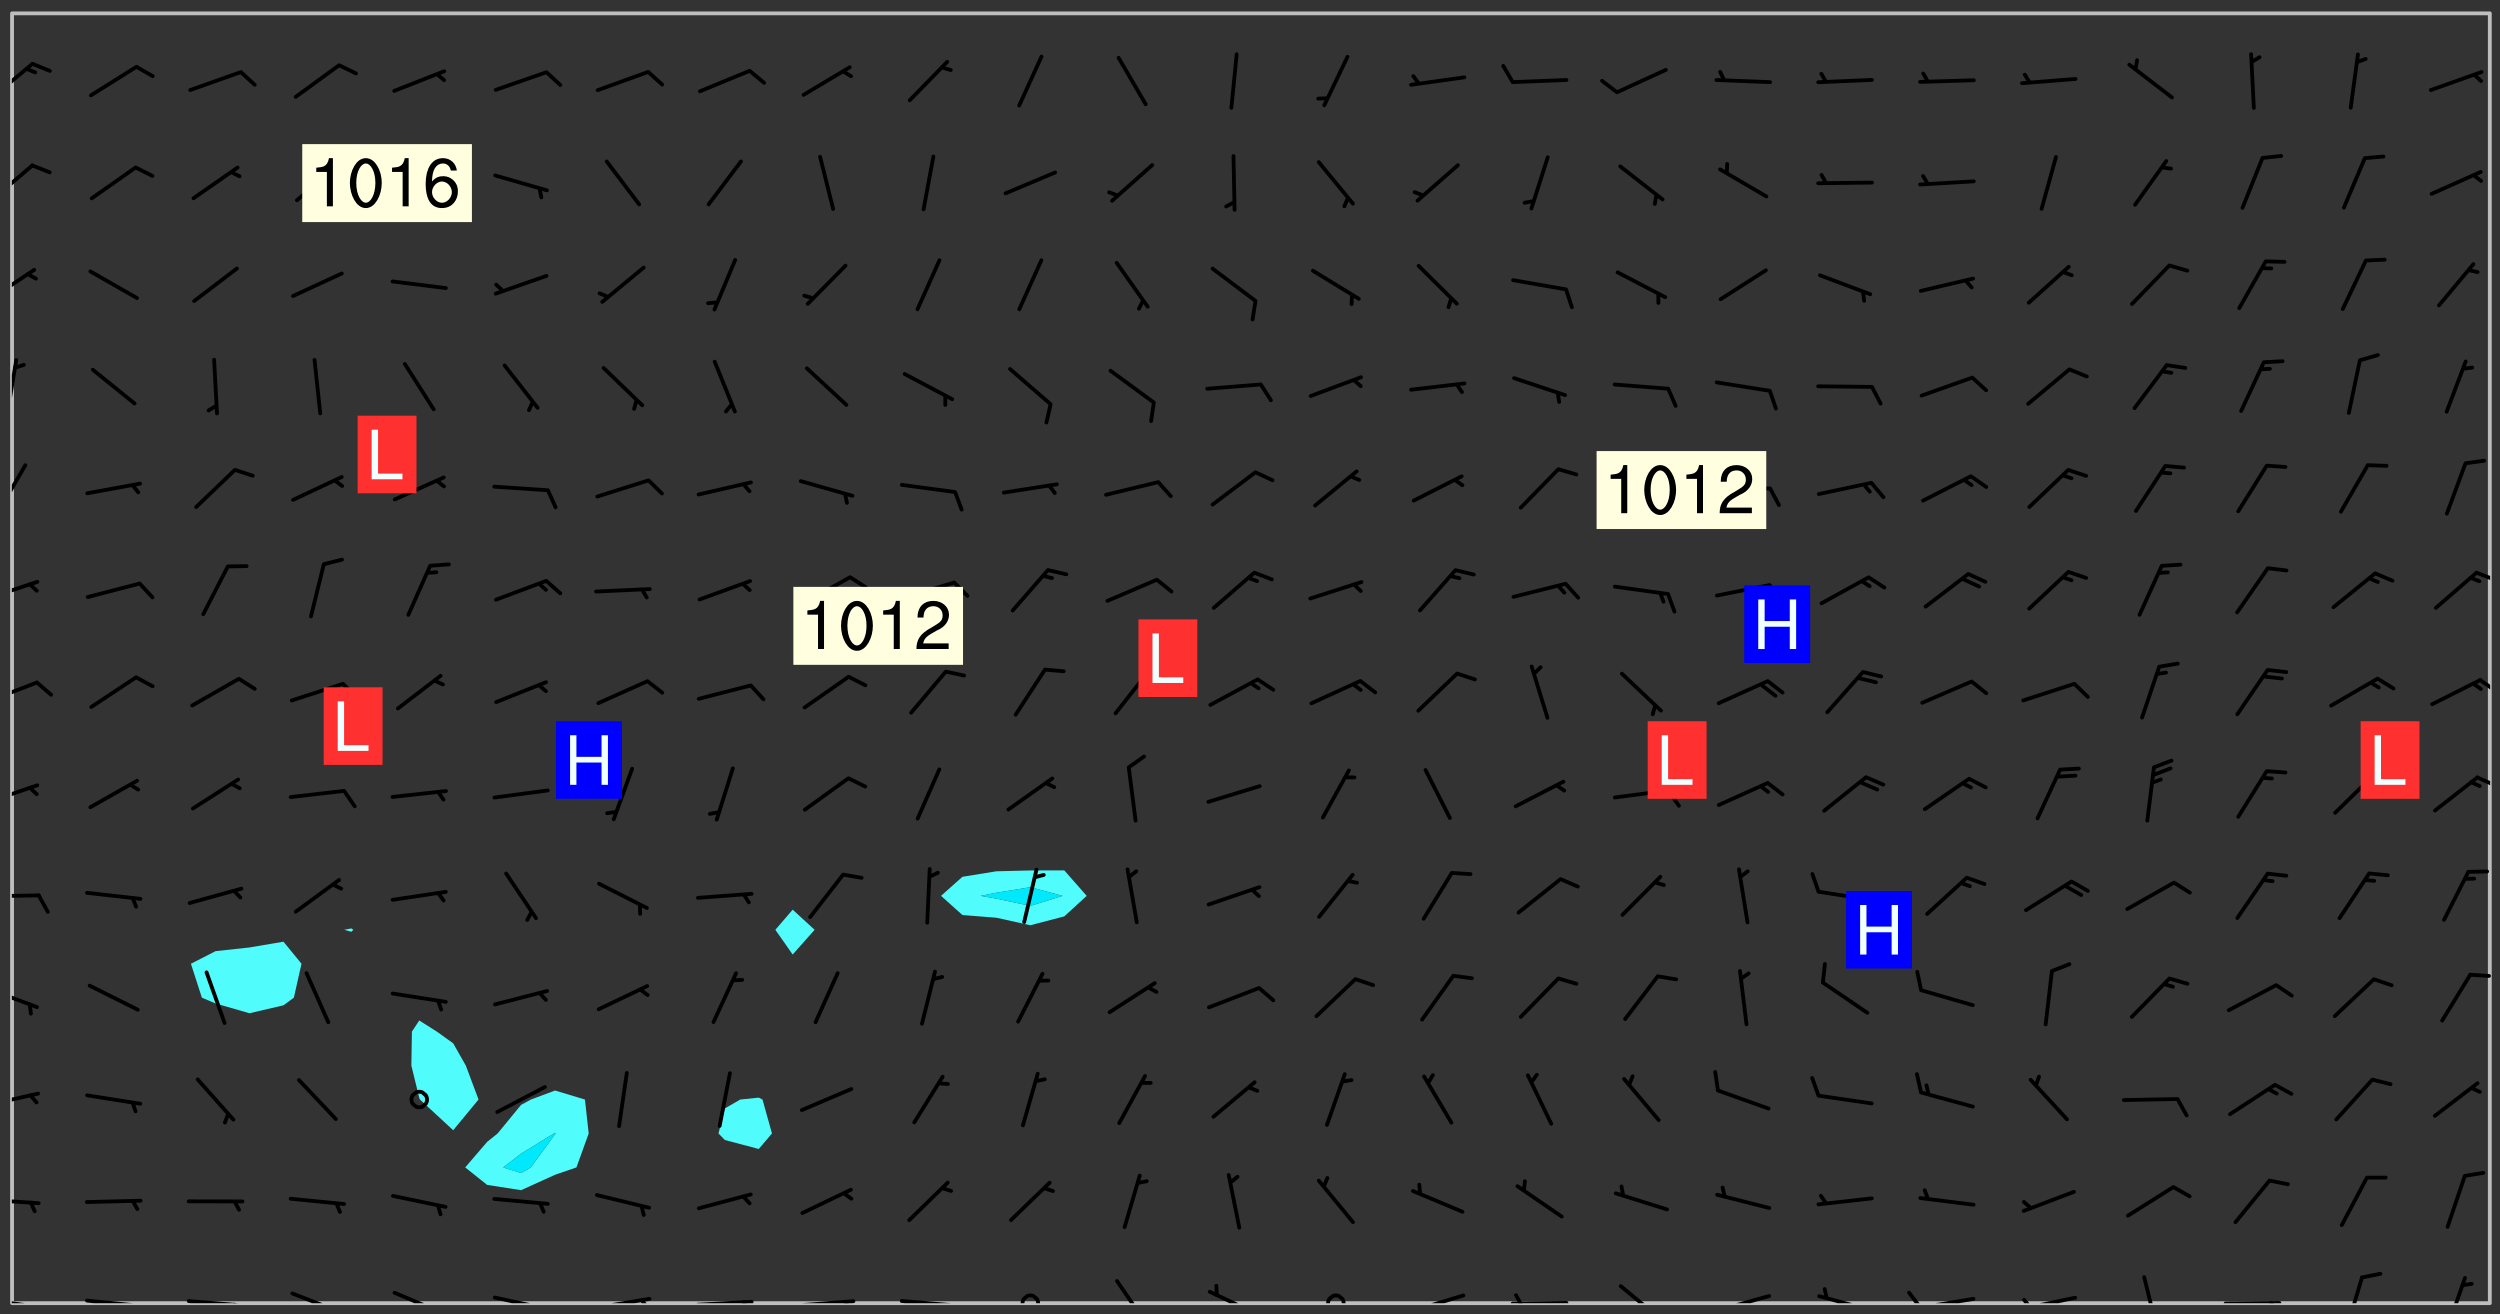 <svg xmlns="http://www.w3.org/2000/svg" role="img" xmlns:xlink="http://www.w3.org/1999/xlink" viewBox="142.45 309.95 326.84 171.84"><rect x="142.45" y="309.95" width="326.84" height="171.84" fill="#333333" stroke="none"/><defs><clipPath id="clip2"><path d="M 144 311.672 L 145 311.672 L 145 480.328 L 144 480.328 Z M 144 311.672"/></clipPath><clipPath id="clip3"><path d="M 144 311.672 L 468 311.672 L 468 480.328 L 144 480.328 Z M 144 311.672"/></clipPath><clipPath id="clip4"><path d="M 467 311.672 L 468 311.672 L 468 480.328 L 467 480.328 Z M 467 311.672"/></clipPath><clipPath id="clip5"><path d="M 144 479 L 148 479 L 148 480.328 L 144 480.328 Z M 144 479"/></clipPath><clipPath id="clip6"><path d="M 146 480 L 148 480 L 148 480.328 L 146 480.328 Z M 146 480"/></clipPath><clipPath id="clip7"><path d="M 153 479 L 162 479 L 162 480.328 L 153 480.328 Z M 153 479"/></clipPath><clipPath id="clip8"><path d="M 159 480 L 161 480 L 161 480.328 L 159 480.328 Z M 159 480"/></clipPath><clipPath id="clip9"><path d="M 166 479 L 175 479 L 175 480.328 L 166 480.328 Z M 166 479"/></clipPath><clipPath id="clip10"><path d="M 172 480 L 174 480 L 174 480.328 L 172 480.328 Z M 172 480"/></clipPath><clipPath id="clip11"><path d="M 180 478 L 188 478 L 188 480.328 L 180 480.328 Z M 180 478"/></clipPath><clipPath id="clip12"><path d="M 186 480 L 187 480 L 187 480.328 L 186 480.328 Z M 186 480"/></clipPath><clipPath id="clip13"><path d="M 193 478 L 201 478 L 201 480.328 L 193 480.328 Z M 193 478"/></clipPath><clipPath id="clip14"><path d="M 206 479 L 215 479 L 215 480.328 L 206 480.328 Z M 206 479"/></clipPath><clipPath id="clip15"><path d="M 212 480 L 214 480 L 214 480.328 L 212 480.328 Z M 212 480"/></clipPath><clipPath id="clip16"><path d="M 220 479 L 228 479 L 228 480.328 L 220 480.328 Z M 220 479"/></clipPath><clipPath id="clip17"><path d="M 226 479 L 228 479 L 228 480.328 L 226 480.328 Z M 226 479"/></clipPath><clipPath id="clip18"><path d="M 233 479 L 241 479 L 241 480.328 L 233 480.328 Z M 233 479"/></clipPath><clipPath id="clip19"><path d="M 239 479 L 241 479 L 241 480.328 L 239 480.328 Z M 239 479"/></clipPath><clipPath id="clip20"><path d="M 246 479 L 255 479 L 255 480.328 L 246 480.328 Z M 246 479"/></clipPath><clipPath id="clip21"><path d="M 252 479 L 254 479 L 254 480.328 L 252 480.328 Z M 252 479"/></clipPath><clipPath id="clip22"><path d="M 260 479 L 268 479 L 268 480.328 L 260 480.328 Z M 260 479"/></clipPath><clipPath id="clip23"><path d="M 275 479 L 279 479 L 279 480.328 L 275 480.328 Z M 275 479"/></clipPath><clipPath id="clip24"><path d="M 288 477 L 293 477 L 293 480.328 L 288 480.328 Z M 288 477"/></clipPath><clipPath id="clip25"><path d="M 300 478 L 308 478 L 308 480.328 L 300 480.328 Z M 300 478"/></clipPath><clipPath id="clip26"><path d="M 315 479 L 319 479 L 319 480.328 L 315 480.328 Z M 315 479"/></clipPath><clipPath id="clip27"><path d="M 326 479 L 335 479 L 335 480.328 L 326 480.328 Z M 326 479"/></clipPath><clipPath id="clip28"><path d="M 339 480 L 348 480 L 348 480.328 L 339 480.328 Z M 339 480"/></clipPath><clipPath id="clip29"><path d="M 340 479 L 342 479 L 342 480.328 L 340 480.328 Z M 340 479"/></clipPath><clipPath id="clip30"><path d="M 354 477 L 360 477 L 360 480.328 L 354 480.328 Z M 354 477"/></clipPath><clipPath id="clip31"><path d="M 366 479 L 374 479 L 374 480.328 L 366 480.328 Z M 366 479"/></clipPath><clipPath id="clip32"><path d="M 380 479 L 388 479 L 388 480.328 L 380 480.328 Z M 380 479"/></clipPath><clipPath id="clip33"><path d="M 393 479 L 401 479 L 401 480.328 L 393 480.328 Z M 393 479"/></clipPath><clipPath id="clip34"><path d="M 391 478 L 394 478 L 394 480.328 L 391 480.328 Z M 391 478"/></clipPath><clipPath id="clip35"><path d="M 406 479 L 414 479 L 414 480.328 L 406 480.328 Z M 406 479"/></clipPath><clipPath id="clip36"><path d="M 406 479 L 409 479 L 409 480.328 L 406 480.328 Z M 406 479"/></clipPath><clipPath id="clip37"><path d="M 422 476 L 425 476 L 425 480.328 L 422 480.328 Z M 422 476"/></clipPath><clipPath id="clip38"><path d="M 433 480 L 441 480 L 441 480.328 L 433 480.328 Z M 433 480"/></clipPath><clipPath id="clip39"><path d="M 439 480 L 441 480 L 441 480.328 L 439 480.328 Z M 439 480"/></clipPath><clipPath id="clip40"><path d="M 448 476 L 452 476 L 452 480.328 L 448 480.328 Z M 448 476"/></clipPath><clipPath id="clip41"><path d="M 462 476 L 465 476 L 465 480.328 L 462 480.328 Z M 462 476"/></clipPath><clipPath id="clip42"><path d="M 144 466 L 148 466 L 148 468 L 144 468 Z M 144 466"/></clipPath><clipPath id="clip43"><path d="M 144 452 L 148 452 L 148 455 L 144 455 Z M 144 452"/></clipPath><clipPath id="clip44"><path d="M 144 438 L 148 438 L 148 442 L 144 442 Z M 144 438"/></clipPath><clipPath id="clip45"><path d="M 465 437 L 468 437 L 468 438 L 465 438 Z M 465 437"/></clipPath><clipPath id="clip46"><path d="M 144 426 L 148 426 L 148 428 L 144 428 Z M 144 426"/></clipPath><clipPath id="clip47"><path d="M 144 412 L 148 412 L 148 416 L 144 416 Z M 144 412"/></clipPath><clipPath id="clip48"><path d="M 466 411 L 468 411 L 468 413 L 466 413 Z M 466 411"/></clipPath><clipPath id="clip49"><path d="M 144 398 L 148 398 L 148 402 L 144 402 Z M 144 398"/></clipPath><clipPath id="clip50"><path d="M 466 398 L 468 398 L 468 401 L 466 401 Z M 466 398"/></clipPath><clipPath id="clip51"><path d="M 144 385 L 148 385 L 148 389 L 144 389 Z M 144 385"/></clipPath><clipPath id="clip52"><path d="M 465 384 L 468 384 L 468 386 L 465 386 Z M 465 384"/></clipPath><clipPath id="clip53"><path d="M 144 370 L 147 370 L 147 378 L 144 378 Z M 144 370"/></clipPath><clipPath id="clip54"><path d="M 144 356 L 145 356 L 145 365 L 144 365 Z M 144 356"/></clipPath><clipPath id="clip55"><path d="M 144 344 L 148 344 L 148 350 L 144 350 Z M 144 344"/></clipPath><clipPath id="clip56"><path d="M 144 331 L 147 331 L 147 337 L 144 337 Z M 144 331"/></clipPath><clipPath id="clip57"><path d="M 144 318 L 147 318 L 147 324 L 144 324 Z M 144 318"/></clipPath><g id="surface32" clip-path="url(#clip1)"><path fill="#fff" fill-opacity="0" fill-rule="evenodd" d="M 0 0 L 1000 0 L 1000 1000 L 0 1000 Z M 0 0"/><path fill="#d3d3d3" fill-opacity="0" fill-rule="evenodd" d="M162.152 355.867L161.918 356.16 161.977 356.395 162.094 356.566 162.27 356.801 162.562 357.148 162.676 357.207 162.793 357.035 162.852 356.801 163.027 356.625 163.492 356.449 164.191 356.449 164.426 356.742 164.715 357.559 164.773 357.734 164.949 357.965 165.301 358.199 166 358.898 166.172 359.074 166.406 359.422 166.641 359.832 166.93 360.414 167.34 360.879 167.57 361.113 167.805 361.289 167.922 361.52 168.098 361.812 168.27 362.977 168.27 363.211 168.328 363.5 168.387 363.617 168.504 363.734 168.852 364.145 168.969 364.316 169.145 364.492 169.32 364.727 169.438 364.898 169.609 365.25 169.668 365.484 169.902 365.891 170.137 365.832 169.961 366.008 169.902 366.938 169.32 366.938 169.086 366.824 168.738 366.938 168.621 367.055 168.562 367.348 168.504 367.523 168.387 367.695 167.922 367.988 167.863 368.223 167.805 368.336 167.805 368.98 167.863 369.152 167.863 369.562 167.922 369.621 167.922 370.027 167.98 370.434 168.098 370.609 168.156 370.668 168.387 371.309 168.328 371.602 168.328 372.301 168.27 372.883 168.27 373.117 168.211 373.348 168.156 373.699 168.156 375.621 168.211 375.738 168.637 375.738 168.27 375.855 168.246 376.207 169.137 377.375 170.879 377.914 172.219 378.273 172.219 378.812 172.309 379.621 172.844 380.336 174.363 380.605 175.254 380.52 175.344 381.684 175.879 381.863 177.039 381.684 179.094 380.699 180.254 380.336 182.133 380.16 183.828 379.98 183.648 380.699 182.133 380.785 180.883 380.875 180.078 381.145 179.004 381.953 179.273 382.672 179.809 383.57 179.629 384.195 179.363 385.004 179.629 386.082 180.254 386.98 181.059 387.16 182.309 386.98 182.043 387.703 182.141 388.207 182.195 388.5 182.195 388.672 182.254 388.965 182.254 389.371 182.43 389.488 182.781 389.605 183.188 389.605 183.48 389.43 183.594 389.312 183.652 389.195 183.77 388.965 183.828 388.789 184.18 388.324 184.41 388.148 184.586 388.09 184.762 388.148 184.82 388.324 184.938 389.312 184.992 389.781 185.051 389.953 185.168 390.188 185.344 390.246 186.16 390.305 186.449 390.305 186.566 390.539 186.625 390.945 186.684 391.297 186.684 392.402 186.801 392.695 186.918 393.043 187.207 393.742 187.383 394.094 187.965 394.848 188.316 395.023 188.488 395.082 188.957 395.316 189.598 395.781 189.945 396.016 190.238 396.191 190.531 396.246 190.762 396.309 191.578 396.656 191.871 396.832 191.984 397.004 192.336 397.355 192.453 397.531 192.977 398.172 192.977 398.461 193.035 398.812 193.035 399.16 193.094 399.512 193.152 399.801 193.27 399.859 193.441 399.918 193.617 399.918 194.199 400.152 194.375 400.27 194.551 400.559 194.727 400.793 194.84 401.027 195.133 401.258 195.25 401.375 195.25 401.785 195.309 401.84 195.598 402.074 195.832 402.191 195.891 402.309 196.008 402.48 196.066 402.598 196.297 402.832 196.355 403.008 196.59 403.066 196.707 403.125 196.59 403.238 196.531 403.355 196.531 403.473 196.414 403.766 196.297 404.055 196.297 404.637 196.473 404.754 196.59 404.812 196.648 404.93 196.766 405.047 196.879 405.105 197.055 405.453 197.113 405.805 197.172 406.211 197.172 406.387 197.113 406.562 196.996 407.262 196.996 407.434 197.113 407.609 197.406 407.902 197.812 407.902 197.988 408.02 198.105 408.191 198.223 408.484 198.223 408.719 197.695 408.719 197.465 408.484 197.23 408.484 197.055 408.543 196.996 409.242 197.055 409.59 197.172 409.766 197.348 410.176 197.465 410.406 197.754 410.875 197.93 410.93 198.453 410.93 198.688 410.988 199.445 411.629 199.504 411.922 199.504 412.156 199.562 412.215 199.793 412.562 199.793 412.914 199.676 413.086 199.676 413.379 199.969 413.668 200.262 413.844 200.434 413.902 200.727 414.078 201.02 414.195 201.602 414.602 201.891 414.836 202.184 415.012 202.402 415.172 202.418 415.184 202.648 415.359 203.289 415.883 203.465 416.117 203.582 416.293 203.758 416.469 203.871 416.641 203.871 417.281 203.988 417.457 204.457 417.574 205.039 417.691 205.273 417.75 205.504 417.863 205.797 417.98 205.91 418.039 206.496 418.391 206.785 418.562 206.961 418.625 207.137 418.68 207.312 418.738 208.012 419.09 208.301 419.266 208.535 419.32 208.824 419.496 209.059 419.613 209.699 420.02 209.992 420.137 210.164 420.195 210.398 420.254 210.809 420.312 211.039 420.371 211.273 420.488 211.332 420.66 210.922 420.836 211.391 420.895 211.449 421.188 211.562 421.422 211.738 421.477 211.973 421.535 212.148 421.594 212.555 421.711 213.195 421.945 213.312 422.117 213.371 422.352 213.371 422.527 213.312 422.645 213.254 423.051 213.488 423.285 213.605 423.344 213.953 423.461 214.594 423.691 214.77 423.809 215.059 423.926 215.234 424.102 215.469 424.566 216.051 425.672 216.227 425.848 216.574 426.023 216.75 426.141 217.102 426.258 218.148 426.781 218.383 426.84 218.848 426.953 219.141 427.012 219.605 427.188 220.363 427.77 220.598 428.004 220.945 428.469 221.121 428.645 221.41 428.879 222.227 429.578 222.52 429.754 222.809 430.043 223.102 430.219 223.395 430.508 224.09 431.148 224.266 431.324 224.559 431.559 224.848 431.793 225.316 432.082 225.957 432.664 226.305 432.898 226.539 433.191 226.887 433.539 227.238 434.004 228.172 434.996 228.52 435.402 228.637 435.578 228.871 435.637 228.984 435.754 229.629 435.93 229.859 436.043 230.094 436.102 230.387 436.277 230.617 436.395 231.551 437.094 231.957 437.5 232.191 437.676 232.598 437.852 232.832 437.969 233.648 438.316 233.996 438.551 234.23 438.668 234.523 438.957 234.754 439.074 235.512 439.426 235.863 439.598 236.094 439.656 236.387 439.773 236.621 439.832 237.492 440.008 238.309 440.008 238.777 440.238 238.949 440.297 239.824 440.996 240.289 441.113 240.582 441.172 240.758 441.23 240.988 441.289 241.457 441.348 241.805 441.406 242.156 441.465 242.562 441.523 242.855 441.523 243.027 441.582 243.027 441.812 243.203 441.988 243.496 441.988 243.844 442.047 244.195 442.105 244.895 442.223 245.535 442.223 246 441.988 246.293 441.812 246.465 441.695 246.875 441.523 247.164 441.348 248.098 440.883 248.566 440.59 249.09 440.297 249.555 440.125 250.02 439.949 251.07 439.484 251.359 439.367 251.77 439.25 252.059 439.133 252.586 438.957 254.102 438.258 254.684 437.91 254.973 437.852 255.266 437.793 255.613 437.676 256.488 437.445 256.84 437.328 256.953 437.328 257.188 437.27 258.062 437.035 258.297 436.977 259.109 436.977 259.461 436.918 260.277 436.801 260.449 436.742 260.801 436.688 261.094 436.629 261.324 436.57 262.141 436.395 262.316 436.336 262.664 436.336 262.898 436.277 263.363 436.16 264.121 435.988 264.355 435.93 264.703 435.93 265.113 435.812 265.402 435.754 266.688 435.695 266.977 435.695 267.387 435.637 267.617 435.578 267.793 435.578 268.668 435.461 269.074 435.461 269.484 435.344 269.832 435.344 270.184 435.23 271.055 435.172 272.805 435.172 273.852 435.461 274.262 435.578 274.551 435.695 274.902 435.812 275.191 435.93 276.242 436.102 276.531 436.16 276.824 436.16 277.117 436.219 277.289 436.277 277.699 436.336 277.871 436.395 277.988 436.453 278.105 436.453 278.223 436.512 278.574 436.57 278.688 436.57 279.098 436.637 281.02 437.031 282.945 437.426 284.465 437.875 286.16 438.594 288.305 439.398 289.91 438.68 291.34 437.875 292.5 436.797 293.75 436.348 296.785 435.629 298.66 435.27 300.805 433.922 303.039 432.668 305.539 431.41 307.234 430.961 309.02 430.781 310.18 430.512 310.805 431.051 312.145 430.781 312.859 429.793 313.844 428.449 314.289 428.27 315.094 427.91 316.969 427.371 318.754 426.922 320.004 426.652 321.164 426.562 322.863 426.473 324.824 426.203 326.074 426.113 326.613 426.113 327.238 426.023 328.129 426.023 330.273 425.844 332.684 425.664 335.273 425.574 336.969 425.754 338.578 425.844 340.008 426.203 341.168 426.922 343.043 427.91 344.203 429.438 344.469 430.152 345.098 430.242 345.453 431.141 345.988 431.68 346.523 433.207 347.598 433.566 348.133 433.566 347.328 434.102 347.418 435.809 348.133 438.504 349.023 439.309 349.918 440.297 350.633 441.555 352.418 442.094 353.938 441.914 354.293 443.258 355.902 442.453 356.883 441.914 357.152 442.184 357.469 441.969 357.688 441.824 358.488 442.273 358.938 441.914 359.293 441.914 359.828 441.645 360.367 440.926 360.902 440.656 361.527 439.668 362.688 440.117 363.527 440.488 364.922 441.105 366.617 440.926 368.223 440.926 370.008 441.016 370.188 439.309 370.723 437.965 371.527 438.234 372.02 439.082 372.422 439.488 372.332 440.027 372.332 440.387 373.047 440.836 373.758 440.566 375.188 440.566 375.547 441.555 375.992 442.812 376.707 444.156 377.957 444.785 379.652 445.414 380.367 445.234 380.547 444.695 381.527 444.605 381.977 444.965 382.062 446.223 381.797 446.852 381.262 447.031 381.262 447.57 381.977 448.555 382.242 449.094 383.227 450.082 384.027 451.16 383.762 451.52 383.672 452.418 383.047 454.75 382.691 456.816 382.602 458.609 382.422 459.328 382.332 459.867 382.332 461.305 381.352 463.188 380.992 464.895 380.457 465.793 379.652 466.961 379.387 467.5 381.441 468.754 381.527 469.113 381.172 469.652 381.082 469.473 381.082 470.281 381.172 471.719 380.727 472.434 379.652 472.527 379.387 473.242 379.922 474.141 380.727 474.859 381.887 475.668 383.227 475.938 383.672 476.297 383.316 476.746 381.527 476.656 380.277 476.207 379.562 475.488 378.938 475.398 378.762 478.988 378.574 480.297 467.934 480.297 467.934 311.703 412.664 311.703 412.664 360.785 413.426 360.91 416.715 361.453 418.738 364.289 418.738 367.043 421.09 367.375 423.438 367.707 427.488 367.707 426.109 371.867 424.086 372.574 422.062 373.277 421.52 373.621 418.926 375.238 418.738 375.355 416.715 373.277 415.984 370.535 413.312 368.457 411.938 364.957 411.871 364.875 409.914 362.203 412.664 360.785 412.664 311.703 294.422 311.703 294.422 403.117 294.539 403.148 294.672 403.16 294.746 403.234 294.852 403.281 294.941 403.34 295.027 403.398 295.117 403.457 295.414 403.754 295.473 403.844 295.504 403.961 295.531 404.078 295.547 404.215 295.516 404.332 295.457 404.422 295.398 404.508 295.355 404.613 295.309 404.715 295.281 404.836 295.281 404.98 295.457 405.25 295.605 405.398 295.68 405.484 295.754 405.559 295.797 405.664 295.859 405.754 295.918 405.84 295.961 405.945 296.02 406.035 296.066 406.137 296.109 406.242 296.168 406.328 296.285 406.508 296.359 406.582 296.422 406.668 296.48 406.758 296.523 406.863 296.582 406.953 296.641 407.039 296.703 407.129 296.762 407.219 296.805 407.32 296.922 407.5 296.996 407.574 297.055 407.66 297.129 407.734 297.219 407.793 297.324 407.84 297.473 407.84 297.605 407.824 297.738 407.84 297.84 407.793 297.914 407.719 297.961 407.617 297.945 407.484 297.945 407.336 297.898 407.23 297.871 407.113 297.824 407.012 297.797 406.891 297.754 406.789 297.691 406.699 297.648 406.598 297.605 406.492 297.574 406.375 297.559 406.242 297.547 406.105 297.633 406.047 297.691 405.961 297.812 405.93 297.855 406.035 297.871 406.168 297.871 406.285 297.93 406.387 297.988 406.477 298.078 406.535 298.227 406.684 298.285 406.773 298.328 406.879 298.316 406.98 298.402 407.039 298.508 407.086 298.594 407.145 298.684 407.203 298.758 407.277 298.641 407.305 298.535 407.352 298.449 407.41 298.375 407.484 298.316 407.574 298.254 407.66 298.227 407.781 298.18 407.883 298.137 407.988 298.105 408.105 298.094 408.238 298.078 408.371 298.078 408.52 298.105 408.637 298.152 408.742 298.195 408.844 298.254 408.934 298.328 409.008 298.418 409.066 298.492 409.141 298.582 409.199 298.641 409.289 298.684 409.395 298.73 409.496 298.848 409.527 298.98 409.543 299.129 409.543 299.246 409.512 299.352 409.555 299.395 409.66 299.441 409.762 299.469 409.883 299.5 410 299.527 410.117 299.559 410.238 299.586 410.355 299.691 410.398 299.793 410.445 299.926 410.43 300.074 410.578 300.137 410.664 300.211 410.738 300.281 410.812 300.371 410.875 300.477 410.918 300.578 410.961 300.695 410.992 300.832 411.008 300.949 410.977 301.023 410.902 301.051 410.785 301.039 410.652 301.008 410.531 300.98 410.414 301.023 410.309 301.141 410.309 301.23 410.371 301.348 410.398 301.496 410.398 301.629 410.414 301.777 410.414 301.91 410.43 302.043 410.414 302.191 410.414 302.324 410.398 302.457 410.387 302.594 410.398 302.711 410.371 302.844 410.355 303.035 410.297 302.977 410.473 302.961 410.605 302.934 410.727 302.918 410.859 302.859 410.945 302.727 410.961 302.621 411.008 302.516 411.051 302.398 411.082 302.281 411.109 302.016 411.141 301.867 411.141 301.734 411.156 301.66 411.23 301.719 411.316 301.867 411.465 301.984 411.645 302.059 411.715 302.148 411.777 302.238 411.836 302.324 411.895 302.414 411.953 302.516 411.996 302.621 412.059 302.727 412.102 302.812 412.16 302.918 412.207 303.02 412.25 303.199 412.367 303.258 412.457 303.215 412.559 303.168 412.664 303.184 412.797 303.406 413.02 303.465 413.109 303.508 413.211 303.539 413.332 303.582 413.434 303.598 413.566 303.629 413.684 303.641 413.82 303.672 413.938 303.82 414.086 303.922 414.129 304.027 414.172 304.145 414.203 304.277 414.219 304.414 414.234 304.531 414.234 304.648 414.203 304.738 414.145 304.781 414.039 304.828 413.938 304.871 413.832 304.902 413.715 304.914 413.582 304.914 413.434 304.902 413.301 304.887 413.168 304.855 413.051 304.812 412.945 304.766 412.84 304.723 412.738 304.68 412.633 304.664 412.5 304.68 412.367 304.707 412.25 304.738 412.133 304.766 412.012 304.812 411.91 304.902 411.852 304.988 411.789 305.062 411.715 305.152 411.656 305.375 411.434 305.434 411.348 305.508 411.273 305.625 411.094 305.684 411.008 305.684 410.859 305.609 410.785 305.508 410.738 305.402 410.695 305.301 410.652 305.242 410.562 305.195 410.457 305.168 410.34 305.258 410.281 305.375 410.25 305.477 410.207 305.656 410.09 305.805 409.941 305.816 409.809 305.805 409.703 305.715 409.645 305.582 409.66 305.434 409.66 305.301 409.676 305.168 409.66 305.047 409.629 304.961 409.57 304.887 409.496 304.828 409.406 304.766 409.32 304.648 409.141 304.59 409.055 304.621 408.934 304.707 408.875 304.828 408.844 304.887 408.758 304.887 408.637 304.855 408.52 304.797 408.43 304.738 408.344 304.691 408.238 304.664 408.121 304.648 407.988 304.707 407.898 304.781 407.824 304.871 407.766 304.988 407.586 305.062 407.512 305.121 407.426 305.27 407.277 305.391 407.246 305.523 407.23 305.656 407.246 305.73 407.32 305.773 407.426 305.789 407.559 305.758 407.676 305.641 407.707 305.508 407.719 305.359 407.867 305.316 407.973 305.27 408.074 305.242 408.195 305.211 408.312 305.211 408.461 305.242 408.578 305.285 408.684 305.344 408.773 305.418 408.844 305.492 408.918 305.609 408.949 305.73 408.977 305.848 408.949 305.98 408.934 306.098 408.934 306.188 408.992 306.262 409.066 306.309 409.172 306.367 409.258 306.469 409.305 306.602 409.32 306.707 409.363 306.793 409.422 306.781 409.527 306.707 409.602 306.527 409.719 306.469 409.809 306.379 409.867 306.309 409.941 306.234 410.016 306.172 410.105 306.145 410.223 306.129 410.355 306.145 410.488 306.129 410.621 306.129 410.77 306.145 410.902 306.172 411.02 306.203 411.141 306.277 411.215 306.367 411.273 306.453 411.332 306.543 411.391 306.66 411.422 306.66 411.508 306.559 411.555 306.469 411.613 306.203 411.645 306.086 411.672 305.938 411.672 305.832 411.715 305.73 411.762 305.672 411.852 305.609 412.086 305.598 412.219 305.566 412.34 305.551 412.473 305.551 412.766 305.539 412.898 305.551 413.035 305.566 413.168 305.699 413.184 305.832 413.195 305.953 413.227 306.039 413.285 306.113 413.359 306.16 413.465 306.203 413.566 306.219 413.699 306.219 414.145 306.203 414.277 306.203 414.723 306.234 414.988 306.262 415.105 306.277 415.238 306.309 415.355 306.395 415.566 306.426 415.832 306.426 415.98 306.395 416.098 306.367 416.215 306.336 416.336 306.309 416.453 306.277 416.57 306.246 416.691 306.234 416.824 306.219 416.957 306.309 417.016 306.426 416.984 306.527 417 306.574 417.105 306.543 417.371 306.543 417.812 306.5 417.918 306.453 418.023 306.41 418.125 306.367 418.23 306.309 418.316 306.277 418.438 306.234 418.555 306.203 418.672 306.188 418.805 306.203 418.938 306.262 419.027 306.367 419.074 306.453 419.133 306.512 419.219 306.5 419.355 306.469 419.473 306.426 419.574 306.426 420.02 306.41 420.152 306.41 420.301 306.379 420.418 306.336 420.523 306.309 420.641 306.262 420.746 306.219 420.848 306.188 420.969 306.16 421.086 306.129 421.219 306.098 421.336 306.07 421.453 306.027 421.559 305.996 421.676 305.965 421.797 305.953 421.93 305.938 422.062 305.938 422.359 305.965 422.477 305.965 422.625 306.012 423.023 306.039 423.141 306.098 423.23 306.219 423.262 306.367 423.262 306.5 423.246 306.559 423.336 306.559 423.453 306.5 423.543 306.41 423.602 306.309 423.645 306.203 423.691 306.113 423.75 306.027 423.809 305.891 423.824 305.773 423.793 305.641 423.777 305.539 423.824 305.477 423.91 305.465 424.047 305.449 424.18 305.418 424.297 305.391 424.414 305.375 424.547 305.344 424.668 305.344 424.965 305.359 425.098 305.391 425.215 305.391 425.363 305.402 425.496 305.402 425.645 305.375 425.762 305.328 425.863 305.301 425.984 305.27 426.102 305.211 426.191 305.137 426.266 305.035 426.309 304.93 426.355 304.812 426.383 304.691 426.414 304.59 426.367 304.648 426.281 304.754 426.234 304.781 426.117 304.812 426 304.84 425.879 304.871 425.762 304.871 425.613 304.887 425.48 304.855 425.363 304.812 425.258 304.707 425.273 304.633 425.348 304.531 425.391 304.441 425.453 304.367 425.527 304.324 425.629 304.309 425.762 304.277 425.879 304.25 426 304.219 426.117 304.191 426.234 304.16 426.355 304.133 426.473 304.102 426.59 304.059 426.695 303.969 426.754 303.879 426.754 303.762 426.723 303.73 426.637 303.746 426.5 303.715 426.383 303.715 426.234 303.703 426.102 303.703 425.953 303.641 425.719 303.613 425.598 303.57 425.496 303.523 425.391 303.465 425.305 303.406 425.215 303.363 425.109 303.301 425.023 303.152 424.875 303.082 424.801 302.977 424.754 302.871 424.711 302.77 424.668 302.473 424.371 302.383 424.297 302.297 424.238 302.191 424.195 302.102 424.133 302.016 424.074 301.91 424.031 301.82 423.973 301.734 423.91 301.66 423.84 301.555 423.793 301.469 423.734 301.363 423.691 301.273 423.629 301.172 423.586 301.066 423.543 300.98 423.484 300.875 423.438 300.77 423.395 300.668 423.348 300.578 423.289 300.477 423.246 300.371 423.203 300.281 423.141 300.164 423.113 300.031 423.098 299.898 423.113 299.75 423.113 299.617 423.129 299.5 423.098 299.41 423.039 299.336 422.965 299.246 422.906 299.145 422.859 298.996 422.859 298.875 422.832 298.773 422.789 298.699 422.715 298.582 422.535 298.492 422.477 298.391 422.434 298.301 422.371 298.195 422.328 298.105 422.27 298.02 422.211 297.914 422.164 297.855 422.078 297.797 421.988 297.754 421.883 297.707 421.781 297.633 421.707 297.547 421.648 297.473 421.574 297.383 421.516 297.16 421.293 297.117 421.188 297.086 420.922 297.191 420.879 297.336 420.879 297.441 420.922 297.516 420.996 297.605 421.055 297.691 421.113 297.797 421.16 297.887 421.219 298.035 421.367 298.105 421.441 298.254 421.59 298.316 421.676 298.391 421.75 298.477 421.809 298.551 421.883 298.641 421.945 298.73 422.004 298.816 422.062 299.086 422.238 299.188 422.285 299.293 422.328 299.395 422.371 299.441 422.297 299.5 422.211 299.574 422.137 299.645 422.062 299.75 422.105 299.824 422.18 299.883 422.27 299.926 422.371 299.973 422.477 300.016 422.582 300.137 422.609 300.254 422.582 300.328 422.492 300.371 422.387 300.43 422.297 300.504 422.223 300.609 422.18 300.727 422.152 300.859 422.164 300.949 422.223 301.098 422.371 301.156 422.461 301.199 422.566 301.246 422.668 301.289 422.773 301.332 422.875 301.438 422.922 301.543 422.965 301.676 422.98 301.762 422.922 301.82 422.832 301.895 422.758 302 422.715 302.117 422.742 302.223 422.789 302.324 422.832 302.43 422.875 302.531 422.922 302.711 423.039 302.711 423.156 302.695 423.289 302.711 423.422 302.727 423.559 302.785 423.645 302.887 423.691 303.008 423.719 303.125 423.75 303.273 423.75 303.391 423.719 303.449 423.629 303.629 423.512 303.688 423.422 303.762 423.348 303.82 423.262 303.938 423.082 304.117 422.965 304.234 422.996 304.324 423.055 304.367 423.129 304.352 423.262 304.352 423.379 304.441 423.438 304.59 423.438 304.723 423.422 304.855 423.41 305.121 423.379 305.227 423.336 305.344 423.305 305.465 423.277 305.539 423.203 305.609 423.129 305.672 423.039 305.656 422.934 305.609 422.832 305.508 422.789 305.402 422.773 305.285 422.801 305.02 422.832 304.871 422.832 304.797 422.758 304.707 422.699 304.59 422.668 304.473 422.641 304.34 422.625 304.191 422.625 304.059 422.641 303.762 422.641 303.656 422.594 303.508 422.445 303.465 422.344 303.406 422.254 303.629 422.031 303.715 421.973 303.82 421.93 303.938 421.898 304.07 421.883 304.203 421.898 304.34 421.914 304.441 421.957 304.574 421.945 304.664 421.883 304.766 421.84 304.828 421.75 304.781 421.648 304.691 421.59 304.574 421.559 304.473 421.516 304.414 421.426 304.352 421.336 304.352 421.219 304.367 421.086 304.473 421.039 304.547 420.969 304.547 420.848 304.457 420.789 304.426 420.672 304.516 420.613 304.59 420.539 304.633 420.434 304.691 420.344 304.738 420.242 304.754 420.109 304.754 419.961 304.707 419.855 304.664 419.754 304.574 419.695 304.441 419.68 304.34 419.637 304.203 419.621 304.086 419.59 303.641 419.59 303.508 419.574 303.375 419.562 303.242 419.547 303.125 419.516 302.977 419.516 302.844 419.5 302.711 419.488 302.445 419.457 302.324 419.414 302.238 419.355 302.164 419.281 302.164 419.133 302.176 419 302.281 418.953 302.383 418.91 302.516 418.895 302.668 418.895 302.801 418.879 303.094 418.879 303.215 418.91 303.316 418.953 303.406 419.012 303.641 419.074 303.762 419.027 303.852 418.969 303.953 418.926 304.086 418.91 304.191 418.953 304.293 419 304.426 419.012 304.547 418.984 304.691 418.984 304.812 418.953 304.93 418.926 305.035 418.879 305.109 418.805 305.195 418.746 305.344 418.598 305.402 418.512 305.449 418.406 305.477 418.289 305.492 418.184 305.391 418.141 305.301 418.082 305.184 418.051 305.078 418.008 304.988 417.945 304.914 417.859 304.84 417.785 304.738 417.742 304.633 417.695 304.531 417.652 304.473 417.562 304.426 417.461 304.34 417.25 304.277 417.164 304.219 417.074 304.145 417 304.059 416.941 303.789 416.941 303.672 416.973 303.582 417.031 303.48 417.074 303.348 417.09 303.242 417.074 303.215 416.957 303.152 416.867 303.035 416.836 302.934 416.793 302.785 416.645 302.754 416.527 302.738 416.422 302.812 416.348 302.992 416.23 303.109 416.203 303.227 416.172 303.363 416.188 303.465 416.23 303.57 416.273 303.672 416.32 303.777 416.363 303.895 416.395 304.027 416.41 304.145 416.438 304.277 416.453 304.383 416.438 304.473 416.379 304.398 416.305 304.293 416.262 304.219 416.188 304.145 416.098 303.996 415.949 303.91 415.891 303.82 415.832 303.746 415.758 303.656 415.699 303.555 415.652 303.434 415.625 303.332 415.578 303.227 415.535 303.109 415.504 303.008 415.461 302.887 415.43 302.738 415.43 302.621 415.461 302.516 415.504 302.43 415.566 302.25 415.684 302.164 415.742 302.074 415.801 301.969 415.848 301.883 415.906 301.777 415.949 301.676 415.992 301.57 416.039 301.496 416.113 301.438 416.203 301.379 416.289 301.332 416.395 301.273 416.48 301.199 416.555 301.066 416.543 300.949 416.512 300.832 416.512 300.758 416.586 300.668 416.645 300.594 416.719 300.504 416.777 300.418 416.836 300.312 416.883 300.211 416.926 300.074 416.941 299.973 416.898 299.824 416.75 299.719 416.703 299.633 416.703 299.527 416.75 299.426 416.793 299.305 416.824 299.188 416.793 299.113 416.719 299.113 416.602 299.145 416.48 299.219 416.41 299.277 416.32 299.352 416.246 299.469 416.215 299.574 416.172 299.867 416.172 300 416.156 300.137 416.141 300.238 416.098 300.328 416.039 300.43 415.992 300.52 415.934 300.652 415.922 300.742 415.98 300.875 415.992 300.965 415.934 301.051 415.875 301.156 415.832 301.246 415.773 301.332 415.711 301.422 415.652 301.57 415.504 301.629 415.418 301.688 415.328 301.793 415.285 301.926 415.27 302.043 415.297 302.164 415.328 302.223 415.27 302.281 415.18 302.312 414.914 302.34 414.797 302.445 414.809 302.578 414.824 302.68 414.781 302.77 414.723 302.828 414.633 302.902 414.559 302.961 414.469 303.008 414.367 303.02 414.234 303.008 414.102 302.961 413.996 302.812 413.848 302.754 413.758 302.695 413.672 302.652 413.566 302.652 413.121 302.668 412.988 302.668 412.84 302.68 412.707 302.621 412.648 302.531 412.707 302.43 412.664 302.25 412.547 302.164 412.488 302.102 412.398 302.043 412.309 301.969 412.234 301.883 412.176 301.762 412.207 301.66 412.219 301.555 412.266 301.469 412.324 301.363 412.367 301.215 412.516 301.125 412.574 301.039 412.633 300.949 412.695 300.844 412.738 300.711 412.754 300.711 412.633 300.816 412.59 300.934 412.559 301.008 412.488 301.051 412.383 301.051 412.234 301.023 412.117 300.875 411.969 300.742 411.953 300.594 411.953 300.477 411.984 300.371 412.027 300.27 412.07 300.18 412.133 300.062 412.16 299.988 412.086 300 411.953 299.957 411.852 299.914 411.746 299.824 411.688 299.707 411.715 299.586 411.746 299.469 411.777 299.367 411.82 299.246 411.852 299.145 411.895 299.039 411.938 298.949 411.996 298.848 412.012 298.848 411.895 298.863 411.762 298.805 411.672 298.73 411.715 298.582 411.863 298.523 411.953 298.449 412.027 298.402 412.133 298.359 412.234 298.285 412.309 298.227 412.398 298.152 412.473 298.094 412.559 298.02 412.633 297.93 412.695 297.855 412.766 297.781 412.84 297.68 412.855 297.547 412.871 297.441 412.828 297.441 412.707 297.59 412.559 297.633 412.457 297.691 412.367 297.738 412.266 297.781 412.16 297.84 412.07 297.871 411.953 297.914 411.852 297.945 411.73 297.973 411.613 298.02 411.508 298.062 411.406 298.105 411.301 298.18 411.23 298.27 411.168 298.359 411.109 298.461 411.066 298.758 411.066 299.023 411.035 299.129 410.992 299.055 410.918 298.938 410.887 298.832 410.844 298.742 410.785 298.641 410.738 298.551 410.68 298.449 410.637 298.344 410.594 298.254 410.531 298.168 410.473 298.062 410.43 297.961 410.387 297.84 410.355 297.723 410.324 297.621 410.281 297.5 410.25 297.398 410.207 297.309 410.148 297.266 410.043 297.25 409.91 297.352 409.867 297.484 409.852 297.621 409.867 297.754 409.852 297.855 409.809 297.914 409.719 297.93 409.613 297.84 409.555 297.766 409.48 297.664 409.438 297.574 409.379 297.426 409.23 297.383 409.125 297.367 408.992 297.367 408.699 297.309 408.609 297.219 408.551 297.145 408.477 297.102 408.371 297.07 408.254 297.012 408.164 296.938 408.09 296.82 408.062 296.746 407.988 296.656 407.93 296.566 407.867 296.48 407.809 296.406 407.734 296.348 407.648 296.301 407.543 296.215 407.484 296.066 407.336 295.871 407.277 295.738 407.293 295.637 407.336 295.562 407.41 295.516 407.512 295.473 407.617 295.414 407.707 295.355 407.793 295.059 408.09 294.969 408.148 294.883 408.148 294.82 408.062 294.777 407.957 294.809 407.84 294.867 407.75 294.895 407.633 294.883 407.5 294.793 407.438 294.688 407.484 294.57 407.512 294.453 407.543 294.184 407.719 294.082 407.766 293.965 407.793 293.859 407.84 293.77 407.898 293.668 407.941 293.609 407.855 293.562 407.75 293.578 407.617 293.625 407.512 293.695 407.438 293.77 407.367 293.828 407.277 293.828 407.129 293.785 407.023 293.547 407.023 293.445 407.07 293.414 407.188 293.387 407.305 293.355 407.426 293.281 407.469 293.148 407.484 293.074 407.438 293.031 407.336 292.988 407.23 292.941 407.129 292.898 407.023 292.777 407.055 292.676 407.098 292.543 407.113 292.426 407.145 292.32 407.188 292.23 407.246 292.129 407.293 292.008 407.32 291.875 407.336 291.773 407.293 291.715 407.203 291.668 407.098 291.625 406.996 291.582 406.891 291.582 406.773 291.641 406.684 291.727 406.625 291.906 406.508 292.008 406.461 292.113 406.418 292.219 406.359 292.32 406.316 292.41 406.254 292.512 406.211 292.617 406.152 292.719 406.105 292.809 406.047 292.914 406.004 293.016 405.961 293.105 405.898 293.207 405.855 293.344 405.84 293.461 405.871 293.562 405.914 293.684 405.945 293.785 405.988 293.891 406.035 293.992 406.078 294.098 406.121 294.199 406.168 294.305 406.211 294.406 406.254 294.512 406.301 294.598 406.359 294.703 406.402 294.82 406.434 294.926 406.477 295.027 406.523 295.117 406.582 295.223 406.625 295.324 406.668 295.43 406.715 295.547 406.742 295.648 406.789 295.77 406.816 295.918 406.816 296.004 406.758 296.02 406.656 296.078 406.566 296.051 406.449 295.977 406.375 295.859 406.195 295.785 406.121 295.695 406.047 295.516 405.93 295.43 405.871 295.324 405.828 295.223 405.781 294.953 405.605 294.895 405.516 294.82 405.441 294.762 405.352 294.719 405.25 294.688 405.133 294.672 404.996 294.672 404.434 294.66 404.301 294.645 404.168 294.613 404.051 294.598 403.918 294.586 403.785 294.555 403.664 294.332 403.441 294.273 403.355 294.258 403.25 294.289 403.133 294.422 403.117 294.422 311.703 172.992 311.703 172.992 313.156 172.934 313.391 172.582 314.441 172.41 314.965 172.293 315.312 172.117 315.723 172 315.895 171.766 316.188 171.535 316.246 171.184 316.246 171.066 316.305 170.836 316.711 170.836 317.004 170.953 317.18 171.184 317.41 171.301 317.645 171.941 318.402 172.234 318.867 172.41 319.102 172.641 319.453 172.875 319.801 173.516 320.617 173.691 321.082 173.863 321.492 173.98 322.188 174.156 322.656 174.273 324.055 174.332 324.52 174.332 325.395 174.449 326.441 174.449 331.223 174.391 331.688 174.039 332.969 173.863 333.492 173.75 333.902 173.398 334.832 172.934 336 172.699 336.582 172.582 336.758 172.41 337.105 172.234 337.512 171.883 338.328 171.824 338.621 171.711 338.914 171.594 339.203 171.535 339.379 171.418 340.254 171.359 340.66 171.301 340.777 171.242 340.953 171.184 341.125 170.953 341.652 170.836 341.824 170.836 342.059 170.719 342.293 170.66 342.465 170.484 343.051 170.484 343.34 170.426 343.516 170.426 343.809 170.367 343.922 170.309 344.449 170.309 344.621 170.254 344.855 170.254 347.477 170.078 348.293 169.961 348.469 169.785 348.703 169.668 348.875 169.555 349.109 168.969 350.043 168.738 350.332 168.445 350.797 168.27 351.031 167.98 351.383 167.629 352.082 167.516 352.312 167.34 352.723 167.164 352.953 166.758 353.48 165.941 354.18 165.648 354.352 165.359 354.586 165.184 354.703 165.008 354.879 164.484 355.285 163.957 355.461 163.785 355.637 163.551 355.691 162.91 355.867 162.152 355.867M174.363 386.891L173.289 387.34 173.648 388.234 174.898 387.52 175.344 386.98 174.363 386.891"/><path fill="#d3d3d3" fill-opacity="0" fill-rule="evenodd" d="M201.508 416.598L200.613 416.598 201.062 417.227 202.043 417.586 202.848 417.496 203.293 416.508 203.117 416.598 202.402 416.242 201.508 416.598M356.129 475.668L356.07 475.145 356.07 474.852 356.184 474.559 356.242 474.328 356.711 473.859 356.824 473.859 356.941 473.746 357.059 473.688 357.234 473.688 357.469 473.629 357.816 473.629 358.051 473.688 358.168 473.746 358.398 473.918 358.457 474.094 358.574 474.676 358.574 474.969 358.457 475.145 358.285 475.434 358.109 475.609 357.582 476.133 357.352 476.367 357.234 476.426 357.059 476.426 356.941 476.367 356.535 476.074 356.359 475.957 356.242 475.898 356.184 475.785 356.129 475.668M362.77 464.711L362.711 464.539 362.711 463.43 362.77 463.258 362.945 463.199 363.117 463.141 363.293 463.141 363.527 463.082 363.645 463.141 363.703 463.84 363.645 464.012 363.527 464.188 363.41 464.246 363.176 464.77 363.062 464.828 362.828 464.828 362.77 464.711M372.383 450.32L372.266 450.145 372.266 449.445 372.559 448.57 372.676 448.398 372.852 448.047 372.965 447.816 373.082 447.523 373.434 446.766 373.551 446.535 373.723 446.301 373.898 446.301 374.016 446.242 374.656 446.242 374.773 446.301 375.008 446.535 375.18 446.648 375.531 446.941 375.648 447.059 375.762 447.234 375.762 447.348 375.879 447.406 375.996 447.523 375.996 448.223 375.938 448.398 375.938 448.629 375.879 448.805 375.531 449.855 375.414 450.086 375.297 450.32 375.18 450.379 374.949 450.613 374.309 450.902 373.434 450.902 373.023 450.785 372.383 450.32"/><path fill="none" stroke="#bebebe" stroke-linecap="round" stroke-linejoin="round" stroke-miterlimit="10" stroke-width=".5" d="M 431.957 354.305 L 108.027 354.305 L 108.027 185.68 L 431.957 185.68 L 431.957 354.305" transform="matrix(1 0 0 -1 36 666)"/><g clip-path="url(#clip2)"><path fill="#fff" fill-opacity="0" fill-rule="evenodd" d="M 144 475.891 L 144 480.328 L 144.004 480.328 L 144 480.328 L 144 311.672 L 144.004 311.672 L 144 311.672 L 144 475.891"/></g><g clip-path="url(#clip3)"><path fill="#fff" fill-opacity="0" fill-rule="evenodd" d="M 144.004 480.328 L 144.004 311.672 L 179.508 311.672 L 179.508 433.062 L 175.066 433.816 L 170.629 434.301 L 167.41 435.945 L 168.844 440.383 L 170.629 441.141 L 175.066 442.418 L 179.508 441.379 L 180.867 440.383 L 181.867 435.945 L 179.508 433.062 L 179.508 311.672 L 188.383 311.672 L 188.383 431.328 L 187.445 431.508 L 188.383 431.77 L 188.645 431.508 L 188.383 431.328 L 188.383 311.672 L 197.262 311.672 L 197.262 443.363 L 196.301 444.82 L 196.23 449.262 L 197.262 453.477 L 197.352 453.699 L 201.699 457.711 L 205.012 453.699 L 203.352 449.262 L 201.699 446.352 L 199.566 444.82 L 197.262 443.363 L 197.262 311.672 L 215.016 311.672 L 215.016 452.52 L 211.859 453.699 L 210.574 454.398 L 207.504 458.137 L 206.137 459.234 L 203.27 462.574 L 206.137 464.859 L 210.574 465.551 L 215.016 463.535 L 217.812 462.574 L 219.414 458.137 L 218.922 453.699 L 215.016 452.52 L 215.016 311.672 L 241.645 311.672 L 241.645 453.449 L 239.227 453.699 L 237.207 454.863 L 236.383 458.137 L 237.207 458.984 L 241.645 460.164 L 243.375 458.137 L 242.137 453.699 L 241.645 453.449 L 241.645 311.672 L 246.082 311.672 L 246.082 428.875 L 243.816 431.508 L 246.082 434.742 L 248.949 431.508 L 246.082 428.875 L 246.082 311.672 L 281.59 311.672 L 281.59 423.738 L 277.152 423.75 L 272.711 423.859 L 268.273 424.578 L 265.477 427.07 L 268.273 429.578 L 272.711 429.93 L 277.152 430.914 L 281.59 429.754 L 284.52 427.07 L 281.59 423.738 L 281.59 311.672 L 467.996 311.672 L 467.996 480.328 L 144.004 480.328"/></g><path fill="#50fcfc" fill-rule="evenodd" d="M168.844 440.383L167.41 435.945 170.629 434.301 175.066 433.816 179.508 433.062 181.867 435.945 180.867 440.383 179.508 441.379 175.066 442.418 170.629 441.141 168.844 440.383M188.383 431.77L187.445 431.508 188.383 431.328 188.645 431.508 188.383 431.77M197.262 453.477L196.23 449.262 196.301 444.82 197.262 443.363 199.566 444.82 201.699 446.352 203.352 449.262 205.012 453.699 201.699 457.711 197.352 453.699 197.262 453.477M206.137 464.859L203.27 462.574 206.137 459.234 207.504 458.137 210.574 454.398 211.859 453.699 215.016 452.52 215.016 458.043 214.863 458.137 210.574 460.773 208.238 462.574 210.574 463.309 211.844 462.574 215.016 458.227 215.086 458.137 215.016 458.043 215.016 452.52 218.922 453.699 219.414 458.137 217.812 462.574 215.016 463.535 210.574 465.551 206.137 464.859"/><path fill="#00e8fc" fill-rule="evenodd" d="M 210.574 463.309 L 208.238 462.574 L 210.574 460.773 L 214.863 458.137 L 215.016 458.043 L 215.086 458.137 L 215.016 458.227 L 211.844 462.574 L 210.574 463.309"/><path fill="#50fcfc" fill-rule="evenodd" d="M237.207 458.984L236.383 458.137 237.207 454.863 239.227 453.699 241.645 453.449 242.137 453.699 243.375 458.137 241.645 460.164 237.207 458.984M246.082 434.742L243.816 431.508 246.082 428.875 248.949 431.508 246.082 434.742M268.273 429.578L265.477 427.07 268.273 424.578 272.711 423.859 277.152 423.75 277.152 425.938 272.711 426.66 270.641 427.07 272.711 427.434 277.152 428.383 281.359 427.07 277.152 425.938 277.152 423.75 281.59 423.738 284.52 427.07 281.59 429.754 277.152 430.914 272.711 429.93 268.273 429.578"/><path fill="#00e8fc" fill-rule="evenodd" d="M 272.711 427.434 L 270.641 427.07 L 272.711 426.66 L 277.152 425.938 L 281.359 427.07 L 277.152 428.383 L 272.711 427.434"/><g clip-path="url(#clip4)"><path fill="#fff" fill-opacity="0" fill-rule="evenodd" d="M 467.996 480.328 L 468 480.328 L 468 311.672 L 467.996 311.672 L 468 311.672 L 468 480.328 L 467.996 480.328"/></g><g clip-path="url(#clip5)"><path fill="none" stroke="#000" stroke-linecap="round" stroke-linejoin="round" stroke-miterlimit="10" stroke-width=".5" d="M 111.477 185.16 L 104.523 186.184" transform="matrix(1 0 0 -1 36 666)"/></g><g clip-path="url(#clip6)"><path fill="none" stroke="#000" stroke-linecap="round" stroke-linejoin="round" stroke-miterlimit="10" stroke-width=".5" d="M 110.465 185.309 L 110.875 184.152" transform="matrix(1 0 0 -1 36 666)"/></g><g clip-path="url(#clip7)"><path fill="none" stroke="#000" stroke-linecap="round" stroke-linejoin="round" stroke-miterlimit="10" stroke-width=".5" d="M 124.812 185.328 L 117.82 186.016" transform="matrix(1 0 0 -1 36 666)"/></g><g clip-path="url(#clip8)"><path fill="none" stroke="#000" stroke-linecap="round" stroke-linejoin="round" stroke-miterlimit="10" stroke-width=".5" d="M 123.793 185.43 L 124.262 184.293" transform="matrix(1 0 0 -1 36 666)"/></g><g clip-path="url(#clip9)"><path fill="none" stroke="#000" stroke-linecap="round" stroke-linejoin="round" stroke-miterlimit="10" stroke-width=".5" d="M 138.133 185.387 L 131.129 185.953" transform="matrix(1 0 0 -1 36 666)"/></g><g clip-path="url(#clip10)"><path fill="none" stroke="#000" stroke-linecap="round" stroke-linejoin="round" stroke-miterlimit="10" stroke-width=".5" d="M 137.113 185.469 L 137.602 184.344" transform="matrix(1 0 0 -1 36 666)"/></g><g clip-path="url(#clip11)"><path fill="none" stroke="#000" stroke-linecap="round" stroke-linejoin="round" stroke-miterlimit="10" stroke-width=".5" d="M 151.219 184.395 L 144.672 186.949" transform="matrix(1 0 0 -1 36 666)"/></g><g clip-path="url(#clip12)"><path fill="none" stroke="#000" stroke-linecap="round" stroke-linejoin="round" stroke-miterlimit="10" stroke-width=".5" d="M 150.266 184.766 L 150.41 183.547" transform="matrix(1 0 0 -1 36 666)"/></g><g clip-path="url(#clip13)"><path fill="none" stroke="#000" stroke-linecap="round" stroke-linejoin="round" stroke-miterlimit="10" stroke-width=".5" d="M 164.496 184.301 L 158.027 187.043" transform="matrix(1 0 0 -1 36 666)"/></g><g clip-path="url(#clip14)"><path fill="none" stroke="#000" stroke-linecap="round" stroke-linejoin="round" stroke-miterlimit="10" stroke-width=".5" d="M 178.008 184.926 L 171.141 186.414" transform="matrix(1 0 0 -1 36 666)"/></g><g clip-path="url(#clip15)"><path fill="none" stroke="#000" stroke-linecap="round" stroke-linejoin="round" stroke-miterlimit="10" stroke-width=".5" d="M 177.012 185.145 L 177.344 183.965" transform="matrix(1 0 0 -1 36 666)"/></g><g clip-path="url(#clip16)"><path fill="none" stroke="#000" stroke-linecap="round" stroke-linejoin="round" stroke-miterlimit="10" stroke-width=".5" d="M 191.355 186.242 L 184.422 185.102" transform="matrix(1 0 0 -1 36 666)"/></g><g clip-path="url(#clip17)"><path fill="none" stroke="#000" stroke-linecap="round" stroke-linejoin="round" stroke-miterlimit="10" stroke-width=".5" d="M 190.348 186.074 L 191.094 185.102" transform="matrix(1 0 0 -1 36 666)"/></g><g clip-path="url(#clip18)"><path fill="none" stroke="#000" stroke-linecap="round" stroke-linejoin="round" stroke-miterlimit="10" stroke-width=".5" d="M 204.715 185.859 L 197.695 185.48" transform="matrix(1 0 0 -1 36 666)"/></g><g clip-path="url(#clip19)"><path fill="none" stroke="#000" stroke-linecap="round" stroke-linejoin="round" stroke-miterlimit="10" stroke-width=".5" d="M 203.691 185.805 L 204.328 184.754" transform="matrix(1 0 0 -1 36 666)"/></g><g clip-path="url(#clip20)"><path fill="none" stroke="#000" stroke-linecap="round" stroke-linejoin="round" stroke-miterlimit="10" stroke-width=".5" d="M 218.023 185.938 L 211.016 185.402" transform="matrix(1 0 0 -1 36 666)"/></g><g clip-path="url(#clip21)"><path fill="none" stroke="#000" stroke-linecap="round" stroke-linejoin="round" stroke-miterlimit="10" stroke-width=".5" d="M 217.004 185.859 L 217.66 184.824" transform="matrix(1 0 0 -1 36 666)"/></g><g clip-path="url(#clip22)"><path fill="none" stroke="#000" stroke-linecap="round" stroke-linejoin="round" stroke-miterlimit="10" stroke-width=".5" d="M 231.336 185.379 L 224.336 185.965" transform="matrix(1 0 0 -1 36 666)"/></g><g clip-path="url(#clip23)"><path fill="none" stroke="#000" stroke-linecap="round" stroke-linejoin="round" stroke-miterlimit="10" stroke-width=".5" d="M 242.172 185.672 L 242.152 185.871 L 242.094 186.062 L 242 186.238 L 241.543 186.617 L 241.352 186.676 L 241.152 186.695 L 240.953 186.676 L 240.758 186.617 L 240.301 186.238 L 240.207 186.062 L 240.148 185.871 L 240.129 185.672 L 240.148 185.473 L 240.207 185.281 L 240.301 185.102 L 240.758 184.727 L 240.953 184.668 L 241.152 184.648 L 241.352 184.668 L 241.543 184.727 L 242 185.102 L 242.094 185.281 L 242.152 185.473 L 242.172 185.672" transform="matrix(1 0 0 -1 36 666)"/></g><g clip-path="url(#clip24)"><path fill="none" stroke="#000" stroke-linecap="round" stroke-linejoin="round" stroke-miterlimit="10" stroke-width=".5" d="M 252.484 188.574 L 256.445 182.77" transform="matrix(1 0 0 -1 36 666)"/></g><g clip-path="url(#clip25)"><path fill="none" stroke="#000" stroke-linecap="round" stroke-linejoin="round" stroke-miterlimit="10" stroke-width=".5" d="M 264.605 187.172 L 270.957 184.168" transform="matrix(1 0 0 -1 36 666)"/></g><path fill="none" stroke="#000" stroke-linecap="round" stroke-linejoin="round" stroke-miterlimit="10" stroke-width=".5" d="M 265.527 186.734 L 265.473 187.961" transform="matrix(1 0 0 -1 36 666)"/><g clip-path="url(#clip26)"><path fill="none" stroke="#000" stroke-linecap="round" stroke-linejoin="round" stroke-miterlimit="10" stroke-width=".5" d="M 282.117 185.672 L 282.098 185.871 L 282.039 186.062 L 281.945 186.238 L 281.488 186.617 L 281.297 186.676 L 281.098 186.695 L 280.895 186.676 L 280.703 186.617 L 280.246 186.238 L 280.152 186.062 L 280.094 185.871 L 280.074 185.672 L 280.094 185.473 L 280.152 185.281 L 280.246 185.102 L 280.703 184.727 L 280.895 184.668 L 281.098 184.648 L 281.297 184.668 L 281.488 184.727 L 281.945 185.102 L 282.039 185.281 L 282.098 185.473 L 282.117 185.672" transform="matrix(1 0 0 -1 36 666)"/></g><g clip-path="url(#clip27)"><path fill="none" stroke="#000" stroke-linecap="round" stroke-linejoin="round" stroke-miterlimit="10" stroke-width=".5" d="M 291.047 184.652 L 297.773 186.691" transform="matrix(1 0 0 -1 36 666)"/></g><g clip-path="url(#clip28)"><path fill="none" stroke="#000" stroke-linecap="round" stroke-linejoin="round" stroke-miterlimit="10" stroke-width=".5" d="M 304.211 185.633 L 311.238 185.711" transform="matrix(1 0 0 -1 36 666)"/></g><g clip-path="url(#clip29)"><path fill="none" stroke="#000" stroke-linecap="round" stroke-linejoin="round" stroke-miterlimit="10" stroke-width=".5" d="M 305.234 185.645 L 304.648 186.723" transform="matrix(1 0 0 -1 36 666)"/></g><g clip-path="url(#clip30)"><path fill="none" stroke="#000" stroke-linecap="round" stroke-linejoin="round" stroke-miterlimit="10" stroke-width=".5" d="M 318.332 187.91 L 323.75 183.434" transform="matrix(1 0 0 -1 36 666)"/></g><g clip-path="url(#clip31)"><path fill="none" stroke="#000" stroke-linecap="round" stroke-linejoin="round" stroke-miterlimit="10" stroke-width=".5" d="M 330.973 184.727 L 337.742 186.617" transform="matrix(1 0 0 -1 36 666)"/></g><g clip-path="url(#clip32)"><path fill="none" stroke="#000" stroke-linecap="round" stroke-linejoin="round" stroke-miterlimit="10" stroke-width=".5" d="M 344.281 186.598 L 351.062 184.746" transform="matrix(1 0 0 -1 36 666)"/></g><path fill="none" stroke="#000" stroke-linecap="round" stroke-linejoin="round" stroke-miterlimit="10" stroke-width=".5" d="M 345.27 186.328 L 344.996 187.523" transform="matrix(1 0 0 -1 36 666)"/><g clip-path="url(#clip33)"><path fill="none" stroke="#000" stroke-linecap="round" stroke-linejoin="round" stroke-miterlimit="10" stroke-width=".5" d="M 357.52 185.102 L 364.453 186.242" transform="matrix(1 0 0 -1 36 666)"/></g><g clip-path="url(#clip34)"><path fill="none" stroke="#000" stroke-linecap="round" stroke-linejoin="round" stroke-miterlimit="10" stroke-width=".5" d="M 357.52 185.102 L 356.031 187.055" transform="matrix(1 0 0 -1 36 666)"/></g><g clip-path="url(#clip35)"><path fill="none" stroke="#000" stroke-linecap="round" stroke-linejoin="round" stroke-miterlimit="10" stroke-width=".5" d="M 370.863 184.953 L 377.742 186.391" transform="matrix(1 0 0 -1 36 666)"/></g><g clip-path="url(#clip36)"><path fill="none" stroke="#000" stroke-linecap="round" stroke-linejoin="round" stroke-miterlimit="10" stroke-width=".5" d="M 371.863 185.16 L 371.078 186.102" transform="matrix(1 0 0 -1 36 666)"/></g><g clip-path="url(#clip37)"><path fill="none" stroke="#000" stroke-linecap="round" stroke-linejoin="round" stroke-miterlimit="10" stroke-width=".5" d="M 386.773 189.082 L 388.457 182.262" transform="matrix(1 0 0 -1 36 666)"/></g><g clip-path="url(#clip38)"><path fill="none" stroke="#000" stroke-linecap="round" stroke-linejoin="round" stroke-miterlimit="10" stroke-width=".5" d="M 404.445 185.703 L 397.418 185.641" transform="matrix(1 0 0 -1 36 666)"/></g><g clip-path="url(#clip39)"><path fill="none" stroke="#000" stroke-linecap="round" stroke-linejoin="round" stroke-miterlimit="10" stroke-width=".5" d="M 403.422 185.695 L 404.008 184.617" transform="matrix(1 0 0 -1 36 666)"/></g><g clip-path="url(#clip40)"><path fill="none" stroke="#000" stroke-linecap="round" stroke-linejoin="round" stroke-miterlimit="10" stroke-width=".5" d="M 415.25 189.039 L 413.242 182.305" transform="matrix(1 0 0 -1 36 666)"/></g><path fill="none" stroke="#000" stroke-linecap="round" stroke-linejoin="round" stroke-miterlimit="10" stroke-width=".5" d="M 415.25 189.039 L 417.656 189.523" transform="matrix(1 0 0 -1 36 666)"/><g clip-path="url(#clip41)"><path fill="none" stroke="#000" stroke-linecap="round" stroke-linejoin="round" stroke-miterlimit="10" stroke-width=".5" d="M 428.719 188.988 L 426.402 182.355" transform="matrix(1 0 0 -1 36 666)"/></g><path fill="none" stroke="#000" stroke-linecap="round" stroke-linejoin="round" stroke-miterlimit="10" stroke-width=".5" d="M 428.383 188.023 L 429.594 188.211" transform="matrix(1 0 0 -1 36 666)"/><g clip-path="url(#clip42)"><path fill="none" stroke="#000" stroke-linecap="round" stroke-linejoin="round" stroke-miterlimit="10" stroke-width=".5" d="M 111.504 198.746 L 104.496 199.227" transform="matrix(1 0 0 -1 36 666)"/></g><path fill="none" stroke="#000" stroke-linecap="round" stroke-linejoin="round" stroke-miterlimit="10" stroke-width=".5" d="M110.484 198.816L110.984 197.695M124.828 199.074L117.801 198.898M123.805 199.047L124.406 197.98M138.145 198.98L131.117 198.992M137.121 198.98L137.695 197.895M151.441 198.641L144.449 199.332M150.426 198.742L150.891 197.609M164.699 198.27L157.82 199.703M163.699 198.48L164.043 197.301M178.074 198.664L171.078 199.309M177.055 198.758L177.531 197.629M191.305 198.156L184.477 199.816M190.312 198.398L190.613 197.211M204.602 199.891L197.809 198.082M203.613 199.625L204.449 198.727M217.688 200.508L211.352 197.465M216.766 200.062L217.754 199.336M230.352 201.438L225.32 196.535M229.617 200.727L230.789 200.352M243.676 201.43L238.625 196.543M242.941 200.719L244.109 200.34M255.457 202.355L253.473 195.617M255.168 201.375L256.371 201.625M267.086 202.43L268.473 195.543M267.289 201.43L268.238 202.207M278.863 201.699L283.328 196.273M279.512 200.91L279.984 202.043M291.172 200.344L297.652 197.629M292.113 199.949L292 201.172M304.828 200.973L310.625 197M305.672 200.395L305.809 201.613M317.688 200.039L324.395 197.934M318.664 199.73L318.438 200.938M330.949 199.852L337.762 198.121M331.941 199.602L331.652 200.793M344.18 198.594L351.164 199.379M345.195 198.707L344.504 199.719M357.5 199.422L364.473 198.551M358.516 199.297L358.078 200.441M371.016 197.738L377.586 200.234M371.973 198.102L371.051 198.91M390.59 200.859L384.645 197.113M390.59 200.859L392.719 199.641M403.156 201.707L398.707 196.266M403.156 201.707L405.562 201.227M415.891 202.09L412.602 195.883M415.891 202.09L418.344 202.094M428.688 202.316L426.438 195.656M428.688 202.316L431.105 202.715" transform="matrix(1 0 0 -1 36 666)"/><g clip-path="url(#clip43)"><path fill="none" stroke="#000" stroke-linecap="round" stroke-linejoin="round" stroke-miterlimit="10" stroke-width=".5" d="M 111.426 213.074 L 104.574 211.527" transform="matrix(1 0 0 -1 36 666)"/></g><path fill="none" stroke="#000" stroke-linecap="round" stroke-linejoin="round" stroke-miterlimit="10" stroke-width=".5" d="M110.43 212.852L111.23 211.922M124.785 211.754L117.844 212.848M123.777 211.914L124.176 210.754M136.961 209.676L132.297 214.93M136.285 210.438L135.855 209.289M150.359 209.75L145.531 214.852M162.281 212.301L162.262 212.5 162.203 212.691 162.109 212.871 161.652 213.246 161.461 213.305 161.262 213.324 161.062 213.305 160.867 213.246 160.41 212.871 160.316 212.691 160.258 212.5 160.238 212.301 160.258 212.102 160.316 211.91 160.41 211.734 160.867 211.355 161.062 211.297 161.262 211.277 161.461 211.297 161.652 211.355 162.109 211.734 162.203 211.91 162.262 212.102 162.281 212.301M177.688 213.934L171.465 210.672M188.398 215.777L187.383 208.824M201.879 215.75L200.531 208.852M217.754 213.676L211.285 210.926M229.688 215.285L225.98 209.316M229.148 214.418L230.375 214.336M242.121 215.68L240.18 208.926M241.84 214.695L243.039 214.949M256.152 215.383L252.777 209.219M255.664 214.484L256.891 214.473M270.477 214.555L265.086 210.047M269.691 213.898L270.828 213.438M282.262 215.617L279.93 208.988M281.922 214.652L283.137 214.836M292.621 215.324L296.203 209.277M293.141 214.445L293.781 215.492M306.199 215.465L309.254 209.137M306.641 214.543L307.367 215.535M318.777 214.988L323.305 209.613M319.438 214.207L319.895 215.344M331.047 213.484L337.664 211.121M331.047 213.484L330.691 215.91M344.195 212.809L351.148 211.793M344.195 212.809L343.367 215.121M357.598 213.227L364.375 211.375M357.598 213.227L357.059 215.621M358.582 212.957L358.312 214.156M371.922 214.887L376.68 209.715M372.613 214.133L373.023 215.293M391.129 212.367L384.105 212.234M391.129 212.367L392.324 210.223M403.875 214.223L397.988 210.379M403.875 214.223L406.023 213.039M403.016 213.664L404.094 213.07M416.602 214.906L411.891 209.695M416.602 214.906L418.984 214.309M430.355 214.434L424.77 210.168M429.543 213.812L430.656 213.301" transform="matrix(1 0 0 -1 36 666)"/><g clip-path="url(#clip44)"><path fill="none" stroke="#000" stroke-linecap="round" stroke-linejoin="round" stroke-miterlimit="10" stroke-width=".5" d="M 111.289 224.383 L 104.711 226.848" transform="matrix(1 0 0 -1 36 666)"/></g><path fill="none" stroke="#000" stroke-linecap="round" stroke-linejoin="round" stroke-miterlimit="10" stroke-width=".5" d="M110.332 224.742L110.492 223.527M124.457 224.047L118.172 227.188M135.809 222.305L133.453 228.926M149.371 222.406L146.52 228.828M164.73 225.074L157.789 226.16M163.723 225.23L164.125 224.074M177.977 226.492L171.172 224.738M176.988 226.238L177.816 225.332M191.059 227.133L184.723 224.102M190.137 226.691L191.125 225.961M202.68 228.805L199.73 222.43M202.25 227.879L203.477 227.945M215.965 228.82L213.074 222.414M228.688 229.023L226.984 222.207M228.441 228.035L229.629 228.328M242.746 228.746L239.555 222.488M242.281 227.836L243.508 227.855M257.422 227.52L251.512 223.715M256.559 226.965L257.633 226.367M271.059 226.883L264.504 224.352M271.059 226.883L272.914 225.277M283.641 228.039L278.551 223.195M283.641 228.039L285.969 227.262M296.449 228.477L292.371 222.754M296.449 228.477L298.883 228.156M310.184 228.129L305.27 223.105M310.184 228.129L312.539 227.438M323.172 228.41L318.91 222.824M323.172 228.41L325.594 228.012M333.93 229.105L334.781 222.129M334.055 228.09L335.059 228.793M344.766 227.59L350.578 223.641M344.766 227.59L345.031 230.031M357.609 226.594L364.359 224.641M357.609 226.594L357.105 228.996M374.711 229.105L373.891 222.125M374.711 229.105L376.996 229.996M390.074 228.125L385.156 223.105M390.074 228.125L392.43 227.434M389.359 227.395L390.535 227.047M404.039 227.258L397.824 223.973M404.039 227.258L406.07 225.883M416.805 228.027L411.691 223.207M416.805 228.027L419.129 227.238M429.398 228.613L425.727 222.621" transform="matrix(1 0 0 -1 36 666)"/><g clip-path="url(#clip45)"><path fill="none" stroke="#000" stroke-linecap="round" stroke-linejoin="round" stroke-miterlimit="10" stroke-width=".5" d="M 429.398 228.613 L 431.848 228.461" transform="matrix(1 0 0 -1 36 666)"/></g><g clip-path="url(#clip46)"><path fill="none" stroke="#000" stroke-linecap="round" stroke-linejoin="round" stroke-miterlimit="10" stroke-width=".5" d="M 111.512 238.988 L 104.488 238.875" transform="matrix(1 0 0 -1 36 666)"/></g><path fill="none" stroke="#000" stroke-linecap="round" stroke-linejoin="round" stroke-miterlimit="10" stroke-width=".5" d="M111.512 238.988L112.699 236.844M124.805 238.539L117.824 239.324M123.789 238.652L124.242 237.512M138.016 239.871L131.246 237.992M137.031 239.598L137.875 238.711M150.777 241.008L145.113 236.855M149.953 240.406L151.059 239.871M164.734 239.453L157.785 238.41M163.723 239.301L164.453 238.316M176.527 236.012L172.621 241.852M175.961 236.859L175.379 235.781M191.023 237.344L184.758 240.52M190.113 237.805L190.137 236.578M204.711 239.195L197.703 238.668M203.691 239.117L204.344 238.082M216.676 241.707L212.367 236.156M216.676 241.707L219.094 241.289M227.996 242.441L227.672 235.422M227.949 241.422L229.059 241.945M241.953 242.352L240.348 235.512M241.723 241.355L242.906 241.668M253.863 242.395L255.07 235.469M254.039 241.387L255.004 242.141M271.105 240.066L264.457 237.797M270.137 239.738L271.035 238.898M283.289 241.676L278.902 236.188M282.652 240.875L283.859 240.648M296.25 241.926L292.574 235.938M296.25 241.926L298.699 241.773M310.477 241.117L304.977 236.746M310.477 241.117L312.727 240.141M323.523 241.422L318.562 236.441M322.801 240.695L323.973 240.34M333.797 242.398L334.914 235.461M333.961 241.391L334.938 242.133M344.199 239.469L351.145 238.395M344.199 239.469L343.391 241.785M363.582 241.301L358.391 236.562M363.582 241.301L365.895 240.477M362.824 240.609L363.98 240.199M377.277 240.801L371.324 237.062M377.277 240.801L379.406 239.578M376.41 240.258L378.539 239.035M390.676 240.66L384.559 237.203M390.676 240.66L392.742 239.344M402.914 241.832L398.949 236.031M402.914 241.832L405.352 241.562M402.336 240.988L403.555 240.852M416.191 241.859L412.305 236.004M416.191 241.859L418.633 241.621M415.625 241.008L416.844 240.887M429.148 242.066L425.977 235.797M429.148 242.066L431.602 242.117M428.688 241.152L429.914 241.18" transform="matrix(1 0 0 -1 36 666)"/><g clip-path="url(#clip47)"><path fill="none" stroke="#000" stroke-linecap="round" stroke-linejoin="round" stroke-miterlimit="10" stroke-width=".5" d="M 111.324 253.387 L 104.676 251.105" transform="matrix(1 0 0 -1 36 666)"/></g><path fill="none" stroke="#000" stroke-linecap="round" stroke-linejoin="round" stroke-miterlimit="10" stroke-width=".5" d="M110.355 253.055L111.254 252.219M124.371 253.98L118.262 250.512M123.48 253.477L124.516 252.82M137.59 254.141L131.672 250.352M136.727 253.59L137.797 252.988M151.434 252.652L144.453 251.844M151.434 252.652L152.828 250.633M164.754 252.633L157.77 251.859M163.734 252.523L164.43 251.508M171.094 251.781L178.059 252.711M186.688 248.945L189.094 255.547M187.039 249.906L185.824 249.734M200.148 248.895L202.262 255.598M200.457 249.871L199.25 249.648M217.371 254.301L211.668 250.191M217.371 254.301L219.574 253.215M226.418 249.031L229.254 255.461M244.02 254.277L238.285 250.215M243.184 253.688L244.281 253.137M254.016 255.73L254.914 248.762M254.016 255.73L256.02 257.148M264.422 251.219L271.141 253.273M282.793 255.324L279.398 249.168M282.297 254.43L283.523 254.41M292.82 255.379L296 249.113M310.848 253.859L304.605 250.633M309.938 253.391L310.949 252.691M324.523 252.703L317.559 251.789M324.523 252.703L325.949 250.703M337.562 253.688L331.152 250.805M337.562 253.688L339.5 252.184M336.629 253.27L337.598 252.516M350.414 254.441L344.926 250.051M350.414 254.441L352.668 253.469M349.617 253.801L351.871 252.828M363.883 254.238L358.09 250.258M363.883 254.238L366.059 253.105M363.039 253.656L364.129 253.09M375.781 255.434L372.824 249.059M375.781 255.434L378.23 255.566M375.352 254.508L377.801 254.641M388.051 255.734L387.18 248.762M388.051 255.734L390.344 256.605M387.926 254.719L390.219 255.594M387.797 253.703L388.945 254.141M402.793 255.227L399.07 249.266M402.793 255.227L405.242 255.055M402.25 254.359L403.477 254.273M416.754 254.707L411.738 249.785M416.754 254.707L419.094 253.969M416.023 253.992L417.195 253.621M430.332 254.41L424.793 250.086" transform="matrix(1 0 0 -1 36 666)"/><g clip-path="url(#clip48)"><path fill="none" stroke="#000" stroke-linecap="round" stroke-linejoin="round" stroke-miterlimit="10" stroke-width=".5" d="M 430.332 254.41 L 432.574 253.41" transform="matrix(1 0 0 -1 36 666)"/></g><path fill="none" stroke="#000" stroke-linecap="round" stroke-linejoin="round" stroke-miterlimit="10" stroke-width=".5" d="M 429.523 253.781 L 430.645 253.281" transform="matrix(1 0 0 -1 36 666)"/><g clip-path="url(#clip49)"><path fill="none" stroke="#000" stroke-linecap="round" stroke-linejoin="round" stroke-miterlimit="10" stroke-width=".5" d="M 111.277 266.824 L 104.723 264.297" transform="matrix(1 0 0 -1 36 666)"/></g><path fill="none" stroke="#000" stroke-linecap="round" stroke-linejoin="round" stroke-miterlimit="10" stroke-width=".5" d="M111.277 266.824L113.133 265.219M124.246 267.504L118.387 263.621M124.246 267.504L126.402 266.332M137.68 267.305L131.582 263.816M137.68 267.305L139.754 265.996M151.289 266.645L144.602 264.477M151.289 266.645L153.051 264.941M164.051 267.699L158.469 263.426M163.238 267.074L164.355 266.566M177.84 266.863L171.312 264.262M176.891 266.484L177.824 265.691M191.098 266.996L184.684 264.129M191.098 266.996L193.035 265.488M204.609 266.438L197.801 264.688M204.609 266.438L206.262 264.625M217.402 267.574L211.641 263.551M217.402 267.574L219.586 266.457M230.102 268.246L225.57 262.875M230.102 268.246L232.5 267.73M243.066 268.508L239.234 262.617M243.066 268.508L245.512 268.289M256.633 268.324L252.297 262.797M256.633 268.324L259.051 267.895M270.875 267.227L264.688 263.895M270.875 267.227L272.914 265.867M269.973 266.742L270.996 266.062M284.293 267.023L277.898 264.102M284.293 267.023L286.238 265.531M283.363 266.598L284.336 265.852M296.949 267.992L291.871 263.133M296.949 267.992L299.281 267.223M306.691 268.918L308.762 262.203M306.992 267.941L307.859 268.812M323.594 263.148L318.488 267.977M322.852 263.852L322.523 262.668M337.559 267.004L331.152 264.117M337.559 267.004L339.5 265.5M336.629 266.586L338.566 265.082M350.004 268.191L345.34 262.934M350.004 268.191L352.387 267.613M349.324 267.426L351.711 266.848M364.215 266.953L357.758 264.172M364.215 266.953L366.129 265.418M377.645 266.648L370.961 264.477M377.645 266.648L379.406 264.941M388.738 268.891L386.492 262.234M388.738 268.891L391.16 269.289M388.414 267.922L389.625 268.121M402.914 268.461L398.945 262.664M402.914 268.461L405.355 268.188M402.34 267.617L404.777 267.344M417.285 267.328L411.211 263.797M417.285 267.328L419.367 266.035M416.398 266.812L417.441 266.168M430.699 267.141L424.422 263.98" transform="matrix(1 0 0 -1 36 666)"/><g clip-path="url(#clip50)"><path fill="none" stroke="#000" stroke-linecap="round" stroke-linejoin="round" stroke-miterlimit="10" stroke-width=".5" d="M 430.699 267.141 L 432.703 265.727" transform="matrix(1 0 0 -1 36 666)"/></g><path fill="none" stroke="#000" stroke-linecap="round" stroke-linejoin="round" stroke-miterlimit="10" stroke-width=".5" d="M 429.785 266.684 L 430.789 265.973" transform="matrix(1 0 0 -1 36 666)"/><g clip-path="url(#clip51)"><path fill="none" stroke="#000" stroke-linecap="round" stroke-linejoin="round" stroke-miterlimit="10" stroke-width=".5" d="M 111.336 279.984 L 104.664 277.77" transform="matrix(1 0 0 -1 36 666)"/></g><path fill="none" stroke="#000" stroke-linecap="round" stroke-linejoin="round" stroke-miterlimit="10" stroke-width=".5" d="M110.363 279.66L111.254 278.816M124.715 279.762L117.914 277.992M124.715 279.762L126.375 277.953M136.238 282L133.023 275.75M136.238 282L138.691 282.035M148.785 282.289L147.105 275.465M148.785 282.289L151.164 282.887M162.688 282.086L159.832 275.664M162.688 282.086L165.137 282.262M162.273 281.152L163.496 281.238M177.863 280.109L171.285 277.645M177.863 280.109L179.703 278.484M176.906 279.75L177.828 278.938M191.398 279.039L184.379 278.715M190.379 278.992L191.004 277.938M204.508 280.078L197.902 277.676M203.547 279.73L204.457 278.91M217.59 280.59L211.453 277.164M217.59 280.59L219.648 279.262M231.199 279.895L224.473 277.859M231.199 279.895L232.93 278.156M243.461 281.523L238.84 276.23M243.461 281.523L245.852 280.969M242.789 280.754L243.984 280.477M257.695 280.258L251.234 277.496M257.695 280.258L259.605 278.719M270.434 281.18L265.129 276.574M270.434 281.18L272.723 280.301M269.66 280.512L270.805 280.07M284.441 279.953L277.75 277.801M283.469 279.641L284.348 278.785M296.738 281.512L292.086 276.242M296.738 281.512L299.125 280.938M296.059 280.742L297.254 280.457M311.133 279.73L304.316 278.023M311.133 279.73L312.777 277.906M310.145 279.48L310.965 278.57M324.52 278.395L317.562 279.359M324.52 278.395L325.367 276.09M323.508 278.535L323.93 277.383M337.801 279.559L330.91 278.191M337.801 279.559L339.355 277.66M336.801 279.363L338.352 277.461M350.75 280.574L344.594 277.18M350.75 280.574L352.805 279.23M349.852 280.078L350.879 279.41M363.777 281.008L358.195 276.742M363.777 281.008L366.008 279.988M362.965 280.391L365.195 279.367M376.863 281.281L371.738 276.473M376.863 281.281L379.188 280.492M376.117 280.582L377.277 280.188M389.07 282.074L386.164 275.676M389.07 282.074L391.52 282.23M388.645 281.145L389.871 281.223M402.938 281.762L398.926 275.992M402.938 281.762L405.375 281.469M416.977 281.09L411.516 276.664M416.977 281.09L419.234 280.129M416.184 280.445L417.312 279.965M430.219 281.176L424.906 276.578" transform="matrix(1 0 0 -1 36 666)"/><g clip-path="url(#clip52)"><path fill="none" stroke="#000" stroke-linecap="round" stroke-linejoin="round" stroke-miterlimit="10" stroke-width=".5" d="M 430.219 281.176 L 432.508 280.293" transform="matrix(1 0 0 -1 36 666)"/></g><path fill="none" stroke="#000" stroke-linecap="round" stroke-linejoin="round" stroke-miterlimit="10" stroke-width=".5" d="M 429.445 280.508 L 430.59 280.066" transform="matrix(1 0 0 -1 36 666)"/><g clip-path="url(#clip53)"><path fill="none" stroke="#000" stroke-linecap="round" stroke-linejoin="round" stroke-miterlimit="10" stroke-width=".5" d="M 109.762 295.23 L 106.238 289.152" transform="matrix(1 0 0 -1 36 666)"/></g><path fill="none" stroke="#000" stroke-linecap="round" stroke-linejoin="round" stroke-miterlimit="10" stroke-width=".5" d="M124.77 292.824L117.859 291.559M123.766 292.641L124.527 291.676M137.168 294.621L132.094 289.762M137.168 294.621L139.496 293.855M151.125 293.688L144.766 290.699M150.199 293.25L151.184 292.516M164.465 293.629L158.055 290.754M163.535 293.211L164.504 292.457M178.082 291.957L171.07 292.426M178.082 291.957L179.086 289.719M191.242 293.25L184.539 291.133M191.242 293.25L192.992 291.531M204.629 292.98L197.781 291.402M203.633 292.754L204.438 291.828M217.898 291.23L211.141 293.152M216.918 291.512L217.176 290.312M231.316 291.723L224.352 292.66M231.316 291.723L232.172 289.422M244.621 292.734L237.68 291.648M243.613 292.578L244.348 291.594M257.879 293.02L251.051 291.363M257.879 293.02L259.512 291.184M270.586 294.305L264.973 290.078M270.586 294.305L272.812 293.27M283.812 294.422L278.379 289.961M283.023 293.773L284.152 293.301M297.543 293.781L291.277 290.602M296.633 293.32L297.637 292.613M310.18 294.707L305.273 289.676M310.18 294.707L312.535 294.02M324.543 292.457L317.539 291.93M324.543 292.457L325.855 290.383M337.871 292.191L330.844 292.191M337.871 292.191L339.023 290.023M351.109 292.922L344.234 291.461M351.109 292.922L352.688 291.043M350.109 292.711L350.898 291.77M364.117 293.789L357.855 290.594M364.117 293.789L366.125 292.383M363.207 293.324L364.211 292.621M376.848 294.613L371.754 289.77M376.848 294.613L379.176 293.836M376.105 293.906L377.27 293.52M389.535 295.133L385.695 289.25M389.535 295.133L391.98 294.918M388.977 294.277L390.199 294.168M402.793 295.172L399.07 289.211M402.793 295.172L405.242 295M416.004 295.234L412.488 289.148M416.004 295.234L418.457 295.148M428.781 295.484L426.34 288.898M428.781 295.484L431.215 295.812" transform="matrix(1 0 0 -1 36 666)"/><g clip-path="url(#clip54)"><path fill="none" stroke="#000" stroke-linecap="round" stroke-linejoin="round" stroke-miterlimit="10" stroke-width=".5" d="M 108.574 308.973 L 107.426 302.039" transform="matrix(1 0 0 -1 36 666)"/></g><path fill="none" stroke="#000" stroke-linecap="round" stroke-linejoin="round" stroke-miterlimit="10" stroke-width=".5" d="M108.406 307.965L109.57 308.355M124.047 303.297L118.582 307.715M134.82 302L134.441 309.016M134.762 303.02L133.711 302.387M148.316 302.012L147.57 309M163.145 302.543L159.375 308.473M176.734 302.734L172.414 308.277M176.105 303.543L175.605 302.422M190.418 303.066L185.363 307.945M189.684 303.777L189.348 302.598M202.523 302.25L199.887 308.766M202.141 303.199L201.352 302.258M217.102 303.121L211.941 307.891M230.938 303.859L224.73 307.152M230.035 304.34L230.035 303.113M243.805 303.203L238.496 307.809M243.805 303.203L243.254 300.812M257.297 303.426L251.633 307.586M257.297 303.426L256.941 300.996M271.285 305.785L264.277 305.227M271.285 305.785L272.605 303.719M284.387 306.734L277.805 304.277M283.43 306.379L284.348 305.566M297.902 305.918L290.922 305.098M296.887 305.797L297.582 304.789M311.059 304.395L304.395 306.617M310.09 304.719L310.293 303.508M324.543 305.234L317.539 305.781M324.543 305.234L325.523 302.984M337.828 304.957L330.887 306.059M337.828 304.957L338.625 302.637M351.184 305.469L344.156 305.547M351.184 305.469L352.312 303.289M364.297 306.684L357.676 304.328M364.297 306.684L366.109 305.027M377 307.758L371.602 303.258M377 307.758L379.273 306.832M389.723 308.32L385.512 302.695M389.723 308.32L392.148 307.945M389.109 307.5L390.32 307.312M402.414 308.691L399.449 302.32M402.414 308.691L404.863 308.824M401.98 307.766L403.207 307.832M414.969 308.945L413.527 302.066M414.969 308.945L417.324 309.629M428.805 308.793L426.316 302.223M428.445 307.836L429.66 307.992" transform="matrix(1 0 0 -1 36 666)"/><g clip-path="url(#clip55)"><path fill="none" stroke="#000" stroke-linecap="round" stroke-linejoin="round" stroke-miterlimit="10" stroke-width=".5" d="M 110.922 320.77 L 105.078 316.871" transform="matrix(1 0 0 -1 36 666)"/></g><path fill="none" stroke="#000" stroke-linecap="round" stroke-linejoin="round" stroke-miterlimit="10" stroke-width=".5" d="M110.074 320.203L111.152 319.621M124.367 317.078L118.266 320.566M131.836 316.695L137.426 320.949M144.758 317.348L151.133 320.297M157.773 319.258L164.746 318.387M171.258 317.664L177.895 319.98M172.223 318L171.324 318.836M185.184 316.582L190.598 321.062M185.973 317.234L184.836 317.699M199.852 315.582L202.562 322.062M200.246 316.523L199.023 316.41M212.051 316.324L216.992 321.32M212.77 317.051L211.594 317.402M226.398 315.617L229.273 322.027M239.707 315.617L242.594 322.023M256.492 315.953L252.438 321.691M255.902 316.789L255.352 315.691M270.59 316.711L264.973 320.934M270.59 316.711L270.207 314.285M284.094 316.988L278.098 320.656M283.223 317.523L283.148 316.297M296.906 316.348L291.914 321.293M296.18 317.07L295.828 315.895M311.188 318.215L304.266 319.426M311.188 318.215L311.949 315.883M324.156 317.199L317.926 320.445M323.25 317.672L323.262 316.445M337.316 320.715L331.395 316.93M350.961 317.586L344.383 320.059M350.004 317.945L350.16 316.727M364.406 319.629L357.566 318.016M363.41 319.395L364.219 318.473M376.914 321.172L371.688 316.473M376.152 320.488L377.305 320.066M390.062 321.344L385.172 316.301M390.062 321.344L392.418 320.664M402.664 321.879L399.199 315.766M402.664 321.879L405.113 321.816M402.16 320.988L403.387 320.957M415.758 321.992L412.734 315.648M415.758 321.992L418.211 322.102M429.816 321.52L425.309 316.125M429.16 320.734L430.359 320.48" transform="matrix(1 0 0 -1 36 666)"/><g clip-path="url(#clip56)"><path fill="none" stroke="#000" stroke-linecap="round" stroke-linejoin="round" stroke-miterlimit="10" stroke-width=".5" d="M 110.672 334.418 L 105.328 329.855" transform="matrix(1 0 0 -1 36 666)"/></g><path fill="none" stroke="#000" stroke-linecap="round" stroke-linejoin="round" stroke-miterlimit="10" stroke-width=".5" d="M110.672 334.418L112.953 333.52M124.191 334.156L118.441 330.117M124.191 334.156L126.379 333.047M137.512 334.145L131.746 330.129M136.676 333.559L137.766 333M150.629 334.406L145.262 329.867M149.848 333.746L150.984 333.293M162.945 335.219L159.574 329.055M162.457 334.324L163.684 334.309M177.953 331.164L171.199 333.109M176.969 331.449L177.223 330.246M190.008 329.336L185.77 334.941M199.09 329.332L203.32 334.941M215.371 328.727L213.668 335.547M227.195 328.684L228.477 335.59M237.914 330.773L244.391 333.5M251.84 329.805L257.094 334.473M252.605 330.48L251.453 330.91M267.852 328.625L267.711 335.648M267.832 329.645L266.758 329.051M283.328 329.422L278.863 334.852M282.68 330.215L282.207 329.082M291.77 329.82L297.055 334.453M292.539 330.496L291.391 330.93M306.66 328.789L308.793 335.484M306.969 329.762L305.766 329.543M323.809 329.973L318.273 334.301M323.004 330.605L322.793 329.395M331.324 333.91L337.387 330.363M332.207 333.395L332.258 334.621M344.156 332.094L351.184 332.18M345.18 332.105L344.59 333.184M357.48 331.93L364.492 332.344M358.5 331.988L357.859 333.039M375.238 335.523L373.363 328.75M389.66 334.996L385.574 329.277M389.062 334.164L390.281 334.004M402.238 335.398L399.625 328.875M402.238 335.398L404.68 335.66M415.617 335.371L412.879 328.902M415.617 335.371L418.059 335.59M430.77 333.57L424.352 330.707M429.836 333.152L430.805 332.398" transform="matrix(1 0 0 -1 36 666)"/><g clip-path="url(#clip57)"><path fill="none" stroke="#000" stroke-linecap="round" stroke-linejoin="round" stroke-miterlimit="10" stroke-width=".5" d="M 110.695 347.707 L 105.305 343.199" transform="matrix(1 0 0 -1 36 666)"/></g><path fill="none" stroke="#000" stroke-linecap="round" stroke-linejoin="round" stroke-miterlimit="10" stroke-width=".5" d="M110.695 347.707L112.969 346.781M109.91 347.051L111.047 346.586M124.293 347.316L118.336 343.586M124.293 347.316L126.418 346.09M137.941 346.625L131.32 344.277M137.941 346.625L139.75 344.969M150.785 347.52L145.105 343.383M150.785 347.52L152.992 346.449M164.531 346.738L157.992 344.164M163.578 346.363L164.512 345.566M177.895 346.609L171.258 344.297M177.895 346.609L179.695 344.941M191.195 346.645L184.586 344.262M191.195 346.645L193.016 344.996M204.453 346.789L197.957 344.113M204.453 346.789L206.344 345.227M217.535 347.254L211.504 343.648M216.66 346.73L217.711 346.094M230.289 347.965L225.383 342.938M229.574 347.234L230.754 346.891M242.609 348.648L239.695 342.254M252.695 348.488L256.234 342.418M267.434 341.957L268.129 348.949M279.578 342.285L282.613 348.621M280.02 343.207L278.793 343.156M290.93 344.965L297.891 345.938M291.945 345.109L291.223 346.102M304.215 345.316L311.238 345.59M304.215 345.316L302.98 347.434M317.848 343.988L324.234 346.914M317.848 343.988L315.898 345.48M330.844 345.59L337.867 345.312M331.867 345.551L331.336 346.656M344.16 345.301L351.18 345.602M345.184 345.344L344.562 346.402M357.473 345.344L364.5 345.559M358.496 345.375L357.887 346.441M370.801 345.172L377.805 345.73M371.816 345.254L371.156 346.289M384.828 347.594L390.402 343.312M385.641 346.969L385.844 348.18M400.754 348.961L401.109 341.941M400.805 347.941L401.855 348.57M414.719 348.934L413.773 341.969M414.582 347.922L415.73 348.348M430.871 346.629L424.25 344.277M429.91 346.285L430.812 345.457" transform="matrix(1 0 0 -1 36 666)"/><path fill="#00f" fill-rule="evenodd" d="M 383.801 436.578 L 392.418 436.578 L 392.418 426.434 L 383.801 426.434 L 383.801 436.578"/><path fill="azure" fill-rule="evenodd" d="M 385.633 428.266 L 386.465 428.266 L 386.465 431.09 L 389.754 431.09 L 389.754 428.266 L 390.586 428.266 L 390.586 434.746 L 389.754 434.746 L 389.754 431.832 L 386.465 431.832 L 386.465 434.746 L 385.633 434.746 L 385.633 428.266"/><path fill="#00f" fill-rule="evenodd" d="M 215.145 414.387 L 223.762 414.387 L 223.762 404.242 L 215.145 404.242 L 215.145 414.387"/><path fill="azure" fill-rule="evenodd" d="M 216.977 406.074 L 217.809 406.074 L 217.809 408.898 L 221.094 408.898 L 221.094 406.074 L 221.93 406.074 L 221.93 412.555 L 221.094 412.555 L 221.094 409.641 L 217.809 409.641 L 217.809 412.555 L 216.977 412.555 L 216.977 406.074"/><path fill="#ff3030" fill-rule="evenodd" d="M 357.863 414.387 L 365.559 414.387 L 365.559 404.242 L 357.863 404.242 L 357.863 414.387"/><path fill="azure" fill-rule="evenodd" d="M 359.699 406.074 L 360.531 406.074 L 360.531 411.816 L 363.723 411.816 L 363.723 412.555 L 359.699 412.555 L 359.699 406.074"/><path fill="#ff3030" fill-rule="evenodd" d="M 451.07 414.387 L 458.762 414.387 L 458.762 404.242 L 451.07 404.242 L 451.07 414.387"/><path fill="azure" fill-rule="evenodd" d="M 452.902 406.074 L 453.734 406.074 L 453.734 411.816 L 456.93 411.816 L 456.93 412.555 L 452.902 412.555 L 452.902 406.074"/><path fill="#ff3030" fill-rule="evenodd" d="M 184.77 409.949 L 192.461 409.949 L 192.461 399.805 L 184.77 399.805 L 184.77 409.949"/><path fill="azure" fill-rule="evenodd" d="M 186.602 401.637 L 187.434 401.637 L 187.434 407.375 L 190.629 407.375 L 190.629 408.117 L 186.602 408.117 L 186.602 401.637"/><path fill="#ff3030" fill-rule="evenodd" d="M 291.289 401.074 L 298.98 401.074 L 298.98 390.926 L 291.289 390.926 L 291.289 401.074"/><path fill="azure" fill-rule="evenodd" d="M 293.121 392.762 L 293.957 392.762 L 293.957 398.5 L 297.148 398.5 L 297.148 399.238 L 293.121 399.238 L 293.121 392.762"/><path fill="#00f" fill-rule="evenodd" d="M 370.484 396.633 L 379.105 396.633 L 379.105 386.488 L 370.484 386.488 L 370.484 396.633"/><path fill="azure" fill-rule="evenodd" d="M 372.316 388.32 L 373.152 388.32 L 373.152 391.145 L 376.438 391.145 L 376.438 388.32 L 377.27 388.32 L 377.27 394.801 L 376.438 394.801 L 376.438 391.887 L 373.152 391.887 L 373.152 394.801 L 372.316 394.801 L 372.316 388.32"/><path fill="#ff3030" fill-rule="evenodd" d="M 189.207 374.441 L 196.898 374.441 L 196.898 364.297 L 189.207 364.297 L 189.207 374.441"/><path fill="azure" fill-rule="evenodd" d="M 191.039 366.129 L 191.875 366.129 L 191.875 371.871 L 195.066 371.871 L 195.066 372.609 L 191.039 372.609 L 191.039 366.129"/><path fill="#ffffe0" fill-rule="evenodd" d="M 351.184 379.113 L 373.363 379.113 L 373.363 368.922 L 351.184 368.922 L 351.184 379.113"/><path fill-rule="evenodd" d="M354.68 370.754L355.191 370.754 355.191 377.047 354.402 377.047 354.402 372.559 353.016 372.559 353.016 372.004 353.574 371.938 353.828 371.883 354.055 371.793 354.258 371.652 354.434 371.441 354.574 371.148 354.68 370.754M359.496 370.754L359.723 370.773 359.941 370.828 360.152 370.918 360.348 371.039 360.531 371.188 360.703 371.363 361.004 371.785 361.25 372.277 361.43 372.824 361.539 373.402 361.578 373.992 361.539 374.586 361.43 375.172 361.25 375.727 361.004 376.227 360.703 376.656 360.531 376.836 360.348 376.988 360.152 377.109 359.941 377.203 359.723 377.262 359.496 377.281 359.266 377.262 359.047 377.203 358.84 377.109 358.641 376.988 358.457 376.836 358.285 376.656 357.984 376.227 357.742 375.727 357.562 375.172 357.449 374.586 357.41 373.992 358.246 373.992 358.273 374.555 358.355 375.062 358.48 375.504 358.645 375.879 358.836 376.18 359.047 376.402 359.27 376.539 359.496 376.586 359.723 376.539 359.945 376.402 360.156 376.18 360.344 375.879 360.508 375.504 360.633 375.062 360.715 374.555 360.746 373.992 360.715 373.434 360.633 372.934 360.508 372.496 360.344 372.129 360.156 371.84 359.945 371.625 359.723 371.492 359.496 371.449 359.27 371.492 359.047 371.625 358.836 371.84 358.645 372.129 358.48 372.496 358.355 372.934 358.273 373.434 358.246 373.992 357.41 373.992 357.449 373.402 357.562 372.824 357.742 372.277 357.984 371.785 358.285 371.363 358.457 371.188 358.641 371.039 358.84 370.918 359.047 370.828 359.266 370.773 359.496 370.754M364.586 370.754L365.094 370.754 365.094 377.047 364.309 377.047 364.309 372.559 362.922 372.559 362.922 372.004 363.48 371.938 363.73 371.883 363.961 371.793 364.164 371.652 364.34 371.441 364.48 371.148 364.586 370.754M367.41 372.93L368.195 372.93 368.215 372.613 368.277 372.328 368.375 372.074 368.516 371.859 368.695 371.684 368.918 371.555 369.184 371.477 369.492 371.449 369.73 371.469 369.953 371.531 370.16 371.633 370.336 371.773 370.484 371.945 370.598 372.152 370.672 372.387 370.695 372.652 370.676 372.922 370.609 373.145 370.5 373.336 370.344 373.508 370.141 373.672 369.895 373.836 369.262 374.227 368.723 374.539 368.285 374.855 367.941 375.18 367.676 375.516 367.484 375.867 367.359 376.234 367.293 376.629 367.27 377.047 371.484 377.047 371.484 376.309 368.148 376.309 368.234 376.023 368.348 375.785 368.496 375.586 368.684 375.406 368.914 375.234 369.191 375.059 369.91 374.641 370.324 374.438 370.672 374.207 370.949 373.953 371.172 373.688 371.332 373.41 371.445 373.125 371.508 372.84 371.527 372.559 371.488 372.176 371.367 371.828 371.18 371.52 370.926 371.258 370.625 371.043 370.281 370.887 369.898 370.789 369.492 370.754 369.059 370.785 368.66 370.887 368.305 371.051 368 371.285 367.75 371.59 367.566 371.965 367.449 372.41 367.41 372.93"/><path fill="#ffffe0" fill-rule="evenodd" d="M 246.172 396.867 L 268.352 396.867 L 268.352 386.676 L 246.172 386.676 L 246.172 396.867"/><path fill-rule="evenodd" d="M249.672 388.508L250.18 388.508 250.18 394.801 249.395 394.801 249.395 390.312 248.004 390.312 248.004 389.758 248.562 389.691 248.816 389.637 249.047 389.547 249.25 389.406 249.422 389.195 249.566 388.902 249.672 388.508M254.484 388.508L254.715 388.527 254.934 388.582 255.141 388.672 255.336 388.793 255.52 388.941 255.691 389.117 255.996 389.535 256.238 390.031 256.418 390.578 256.527 391.156 256.566 391.746 256.527 392.34 256.418 392.926 256.238 393.477 255.996 393.98 255.691 394.41 255.52 394.586 255.336 394.742 255.141 394.863 254.934 394.957 254.715 395.012 254.484 395.031 254.254 395.012 254.035 394.957 253.828 394.863 253.633 394.742 253.449 394.586 253.277 394.41 252.973 393.98 252.73 393.477 252.551 392.926 252.441 392.34 252.402 391.746 253.234 391.746 253.266 392.309 253.344 392.816 253.473 393.258 253.633 393.633 253.824 393.934 254.035 394.156 254.258 394.293 254.484 394.34 254.711 394.293 254.934 394.156 255.145 393.934 255.336 393.633 255.496 393.258 255.625 392.816 255.707 392.309 255.734 391.746 255.707 391.188 255.625 390.684 255.496 390.25 255.336 389.883 255.145 389.59 254.934 389.379 254.711 389.246 254.484 389.199 254.258 389.246 254.035 389.379 253.824 389.59 253.633 389.883 253.473 390.25 253.344 390.684 253.266 391.188 253.234 391.746 252.402 391.746 252.441 391.156 252.551 390.578 252.73 390.031 252.973 389.535 253.277 389.117 253.449 388.941 253.633 388.793 253.828 388.672 254.035 388.582 254.254 388.527 254.484 388.508M259.574 388.508L260.086 388.508 260.086 394.801 259.297 394.801 259.297 390.312 257.91 390.312 257.91 389.758 258.469 389.691 258.723 389.637 258.949 389.547 259.156 389.406 259.328 389.195 259.469 388.902 259.574 388.508M262.398 390.684L263.188 390.684 263.207 390.367 263.266 390.078 263.363 389.828 263.504 389.613 263.688 389.438 263.91 389.309 264.176 389.23 264.48 389.199 264.719 389.223 264.945 389.285 265.148 389.387 265.328 389.523 265.477 389.699 265.59 389.902 265.66 390.141 265.688 390.406 265.664 390.672 265.598 390.898 265.488 391.09 265.332 391.262 265.133 391.422 264.887 391.59 264.25 391.977 263.715 392.293 263.277 392.609 262.93 392.934 262.664 393.27 262.477 393.621 262.352 393.988 262.281 394.383 262.262 394.801 266.473 394.801 266.473 394.062 263.141 394.062 263.223 393.777 263.336 393.539 263.484 393.34 263.672 393.16 263.902 392.988 264.18 392.812 264.898 392.395 265.312 392.191 265.66 391.957 265.941 391.707 266.16 391.441 266.324 391.164 266.434 390.879 266.5 390.594 266.52 390.312 266.477 389.93 266.355 389.582 266.168 389.273 265.918 389.012 265.613 388.797 265.27 388.641 264.887 388.539 264.48 388.508 264.047 388.539 263.648 388.637 263.293 388.805 262.988 389.039 262.742 389.344 262.555 389.719 262.438 390.164 262.398 390.684"/><path fill="#ffffe0" fill-rule="evenodd" d="M 181.965 338.984 L 204.145 338.984 L 204.145 328.793 L 181.965 328.793 L 181.965 338.984"/><path fill-rule="evenodd" d="M185.461 330.625L185.973 330.625 185.973 336.922 185.184 336.922 185.184 332.43 183.797 332.43 183.797 331.875 184.355 331.809 184.609 331.758 184.836 331.668 185.043 331.523 185.215 331.316 185.355 331.02 185.461 330.625M190.277 330.625L190.504 330.645 190.723 330.699 190.934 330.789 191.129 330.91 191.312 331.059 191.484 331.234 191.785 331.656 192.031 332.148 192.211 332.695 192.32 333.273 192.359 333.863 192.32 334.457 192.211 335.043 192.031 335.598 191.785 336.098 191.484 336.527 191.312 336.707 191.129 336.859 190.934 336.984 190.723 337.074 190.504 337.133 190.277 337.152 190.047 337.133 189.828 337.074 189.621 336.984 189.422 336.859 189.238 336.707 189.066 336.527 188.766 336.098 188.523 335.598 188.344 335.043 188.23 334.457 188.191 333.863 189.027 333.863 189.055 334.43 189.137 334.934 189.262 335.375 189.426 335.75 189.617 336.051 189.828 336.273 190.051 336.41 190.277 336.457 190.504 336.41 190.727 336.273 190.938 336.051 191.125 335.75 191.289 335.375 191.414 334.934 191.496 334.43 191.527 333.863 191.496 333.305 191.414 332.805 191.289 332.367 191.125 332.004 190.938 331.711 190.727 331.496 190.504 331.363 190.277 331.32 190.051 331.363 189.828 331.496 189.617 331.711 189.426 332.004 189.262 332.367 189.137 332.805 189.055 333.305 189.027 333.863 188.191 333.863 188.23 333.273 188.344 332.695 188.523 332.148 188.766 331.656 189.066 331.234 189.238 331.059 189.422 330.91 189.621 330.789 189.828 330.699 190.047 330.645 190.277 330.625M195.367 330.625L195.875 330.625 195.875 336.922 195.09 336.922 195.09 332.43 193.703 332.43 193.703 331.875 194.262 331.809 194.512 331.758 194.742 331.668 194.945 331.523 195.121 331.316 195.262 331.02 195.367 330.625M202.172 332.246L201.387 332.246 201.332 332.031 201.25 331.848 201.145 331.688 201.016 331.559 200.867 331.453 200.707 331.379 200.539 331.336 200.367 331.32 200.039 331.359 199.75 331.48 199.504 331.676 199.301 331.945 199.141 332.281 199.027 332.688 198.957 333.152 198.93 333.68 199.121 333.477 199.309 333.316 199.492 333.195 199.68 333.105 199.867 333.047 200.059 333.008 200.461 332.984 200.766 333.016 201.086 333.109 201.402 333.266 201.695 333.484 201.953 333.77 202.152 334.117 202.223 334.32 202.277 334.535 202.305 334.77 202.309 335.023 201.523 335.07 201.496 334.809 201.418 334.559 201.297 334.324 201.137 334.113 200.941 333.938 200.723 333.801 200.484 333.711 200.227 333.68 199.973 333.711 199.73 333.801 199.512 333.938 199.32 334.113 199.16 334.324 199.035 334.559 198.957 334.809 198.93 335.07 198.957 335.328 199.035 335.578 199.16 335.812 199.32 336.023 199.512 336.199 199.73 336.34 199.973 336.426 200.227 336.457 200.484 336.426 200.723 336.34 200.941 336.199 201.137 336.023 201.297 335.812 201.418 335.578 201.496 335.328 201.523 335.07 202.309 335.023 202.281 335.395 202.188 335.766 202.031 336.125 201.809 336.453 201.516 336.734 201.348 336.852 201.16 336.957 200.953 337.039 200.73 337.102 200.488 337.137 200.227 337.152 199.945 337.137 199.684 337.09 199.445 337.012 199.23 336.906 199.035 336.777 198.863 336.621 198.707 336.438 198.574 336.238 198.457 336.016 198.355 335.773 198.211 335.238 198.125 334.645 198.098 334.004 198.137 333.262 198.25 332.598 198.438 332.02 198.559 331.766 198.695 331.535 198.848 331.328 199.02 331.145 199.203 330.988 199.406 330.859 199.625 330.758 199.855 330.684 200.105 330.641 200.367 330.625 200.734 330.66 201.066 330.754 201.359 330.906 201.617 331.105 201.828 331.348 201.992 331.621 202.109 331.922 202.172 332.246"/></g></defs><g id="surface29"><use xlink:href="#surface32"/></g></svg>